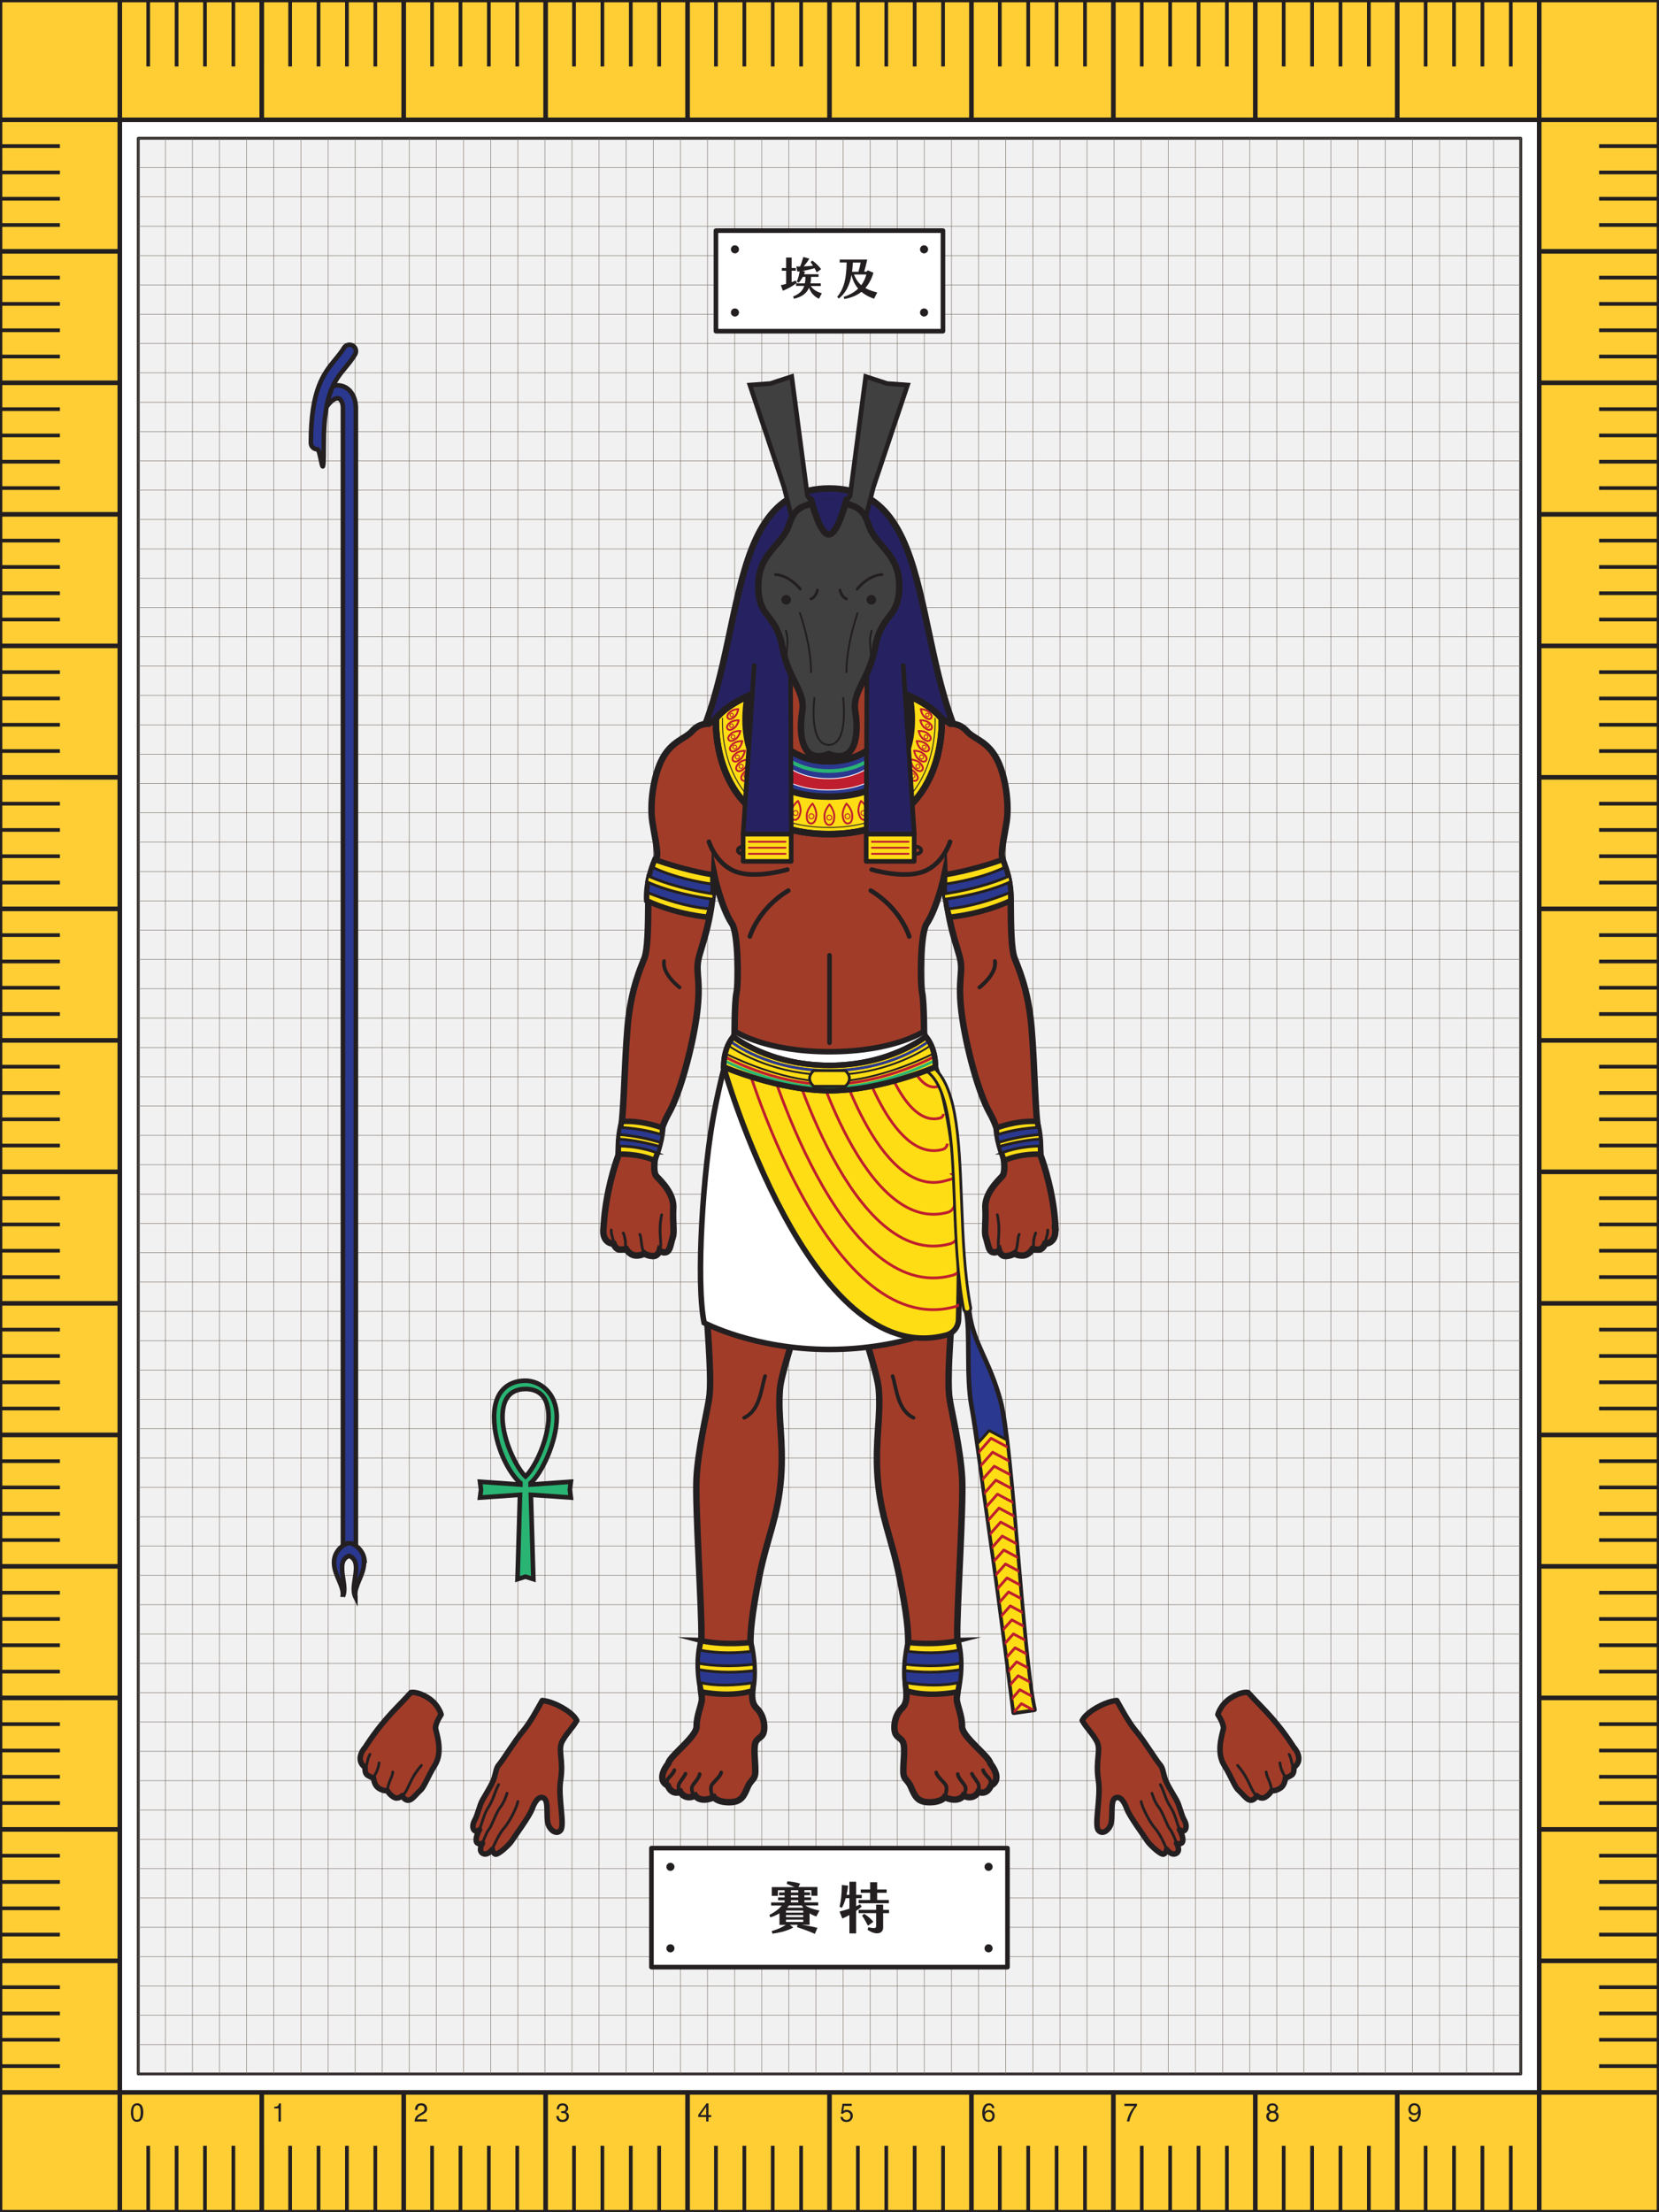<?xml version="1.0" encoding="UTF-8"?>
<svg xmlns="http://www.w3.org/2000/svg" version="1.1" xmlns:xlink="http://www.w3.org/1999/xlink" viewBox="0 0 1800 2400">
  <rect x="0" y="0" width="1800" height="2400" fill="#808080" stroke="none"/>
  <defs>
    <style>
      .cls-1 {
        fill: #29b473;
      }

      .cls-1, .cls-2, .cls-3, .cls-4, .cls-5, .cls-6, .cls-7, .cls-8, .cls-9, .cls-10, .cls-11, .cls-12, .cls-13, .cls-14, .cls-15, .cls-16, .cls-17, .cls-18, .cls-19, .cls-20, .cls-21, .cls-22, .cls-23, .cls-24, .cls-25, .cls-26, .cls-27, .cls-28, .cls-29, .cls-30, .cls-31, .cls-32, .cls-33, .cls-34, .cls-35, .cls-36, .cls-37 {
        stroke: #231f20;
      }

      .cls-1, .cls-2, .cls-3, .cls-5, .cls-9, .cls-12, .cls-13, .cls-15, .cls-16, .cls-17, .cls-38, .cls-19, .cls-39, .cls-21, .cls-23, .cls-25, .cls-27, .cls-40, .cls-41, .cls-30, .cls-42, .cls-32, .cls-34, .cls-36, .cls-37 {
        stroke-miterlimit: 10;
      }

      .cls-1, .cls-3, .cls-4, .cls-13, .cls-15, .cls-16, .cls-24, .cls-29, .cls-31, .cls-32, .cls-33, .cls-35 {
        stroke-width: 5px;
      }

      .cls-2, .cls-8, .cls-14, .cls-17, .cls-20, .cls-30, .cls-37 {
        stroke-width: 7px;
      }

      .cls-2, .cls-26, .cls-28, .cls-31 {
        fill: #a13c29;
      }

      .cls-43, .cls-4, .cls-6, .cls-7, .cls-8, .cls-10, .cls-11, .cls-14, .cls-44, .cls-18, .cls-20, .cls-45, .cls-22, .cls-24, .cls-26, .cls-28, .cls-46, .cls-29, .cls-31, .cls-33, .cls-35, .cls-47 {
        stroke-linejoin: round;
      }

      .cls-43, .cls-6, .cls-7, .cls-11, .cls-19, .cls-21, .cls-27, .cls-28, .cls-29, .cls-31, .cls-33, .cls-37 {
        stroke-linecap: round;
      }

      .cls-43, .cls-6, .cls-11, .cls-12, .cls-48, .cls-44, .cls-38, .cls-19, .cls-20, .cls-39, .cls-21, .cls-45, .cls-25, .cls-27, .cls-40, .cls-41, .cls-42, .cls-32, .cls-33, .cls-47 {
        fill: none;
      }

      .cls-43, .cls-44, .cls-38, .cls-45, .cls-47 {
        stroke: #be1e2d;
      }

      .cls-43, .cls-23, .cls-27, .cls-47 {
        stroke-width: 2px;
      }

      .cls-3, .cls-34, .cls-35 {
        fill: #fff;
      }

      .cls-4, .cls-5, .cls-9, .cls-10, .cls-14, .cls-18, .cls-23 {
        fill: #ffdd15;
      }

      .cls-5, .cls-10, .cls-12, .cls-26, .cls-34 {
        stroke-width: 6px;
      }

      .cls-6, .cls-39, .cls-25, .cls-28 {
        stroke-width: 4px;
      }

      .cls-7 {
        fill: #8a5d3b;
      }

      .cls-7, .cls-9, .cls-11, .cls-38, .cls-18, .cls-19, .cls-45, .cls-22, .cls-40, .cls-42, .cls-36 {
        stroke-width: 3px;
      }

      .cls-8, .cls-16, .cls-24, .cls-36 {
        fill: #2b388f;
      }

      .cls-13, .cls-17 {
        fill: #404041;
      }

      .cls-15 {
        fill: #ffce34;
      }

      .cls-49 {
        clip-path: url(#clippath-1);
      }

      .cls-50 {
        fill: #231f20;
      }

      .cls-39, .cls-40 {
        stroke: #29b473;
      }

      .cls-22 {
        fill: #f1f1f2;
      }

      .cls-46 {
        fill: #be1e2d;
        stroke: #fff;
      }

      .cls-29, .cls-30, .cls-37 {
        fill: #262261;
      }

      .cls-41 {
        stroke: #716558;
        stroke-width: .5px;
      }

      .cls-42 {
        stroke: #2b388f;
      }

      .cls-51 {
        clip-path: url(#clippath);
      }
    </style>
    <clipPath id="clippath">
      <path class="cls-48" d="M785.1,1157.5s93.8,331.1,241.9,290.8c7.5-2,12.8-8.8,13-16.6.8-38,7.3-180.8-25.1-274.2,0,0-103.9,27.2-229.7,0Z"/>
    </clipPath>
    <clipPath id="clippath-1">
      <path class="cls-48" d="M1099.9,1858.2l22.5-3.2c-10.5-47.1-20-209.6-29.9-292.8l-19.3-10.2-12.7,14.3c3.8,27,8.2,60.7,14.2,102.4,9.6,66.9,25.2,189.5,25.2,189.5Z"/>
    </clipPath>
  </defs>
  <!-- Generator: Adobe Illustrator 28.7.4, SVG Export Plug-In . SVG Version: 1.2.0 Build 166)  -->
  <g>
    <g id="Layer_1">
      <g>
        <rect class="cls-15" width="1800" height="2400"/>
        <g>
          <g>
            <line class="cls-32" x1="130" x2="130" y2="130"/>
            <line class="cls-32" x1="284" x2="284" y2="130"/>
            <line class="cls-32" x1="438" x2="438" y2="130"/>
            <line class="cls-32" x1="592" x2="592" y2="130"/>
            <line class="cls-32" x1="746" x2="746" y2="130"/>
            <line class="cls-32" x1="900" x2="900" y2="130"/>
            <line class="cls-32" x1="1054" x2="1054" y2="130"/>
            <line class="cls-32" x1="1208" x2="1208" y2="130"/>
            <line class="cls-32" x1="1362" x2="1362" y2="130"/>
            <line class="cls-32" x1="1516" x2="1516" y2="130"/>
            <line class="cls-32" x1="1670" x2="1670" y2="130"/>
          </g>
          <g>
            <line class="cls-25" x1="130" x2="130" y2="72.1"/>
            <line class="cls-25" x1="160.8" x2="160.8" y2="72.1"/>
            <line class="cls-25" x1="191.6" x2="191.6" y2="72.1"/>
            <line class="cls-25" x1="222.4" x2="222.4" y2="72.1"/>
            <line class="cls-25" x1="253.2" x2="253.2" y2="72.1"/>
            <line class="cls-25" x1="284" x2="284" y2="72.1"/>
            <line class="cls-25" x1="314.8" x2="314.8" y2="72.1"/>
            <line class="cls-25" x1="345.6" x2="345.6" y2="72.1"/>
            <line class="cls-25" x1="376.4" x2="376.4" y2="72.1"/>
            <line class="cls-25" x1="407.2" x2="407.2" y2="72.1"/>
            <line class="cls-25" x1="438" x2="438" y2="72.1"/>
            <line class="cls-25" x1="468.8" x2="468.8" y2="72.1"/>
            <line class="cls-25" x1="499.6" x2="499.6" y2="72.1"/>
            <line class="cls-25" x1="530.4" x2="530.4" y2="72.1"/>
            <line class="cls-25" x1="561.2" x2="561.2" y2="72.1"/>
            <line class="cls-25" x1="592" x2="592" y2="72.1"/>
            <line class="cls-25" x1="622.8" x2="622.8" y2="72.1"/>
            <line class="cls-25" x1="653.6" x2="653.6" y2="72.1"/>
            <line class="cls-25" x1="684.4" x2="684.4" y2="72.1"/>
            <line class="cls-25" x1="715.2" x2="715.2" y2="72.1"/>
            <line class="cls-25" x1="746" x2="746" y2="72.1"/>
            <line class="cls-25" x1="776.8" x2="776.8" y2="72.1"/>
            <line class="cls-25" x1="807.6" x2="807.6" y2="72.1"/>
            <line class="cls-25" x1="838.4" x2="838.4" y2="72.1"/>
            <line class="cls-25" x1="869.2" x2="869.2" y2="72.1"/>
            <line class="cls-25" x1="900" x2="900" y2="72.1"/>
            <line class="cls-25" x1="930.8" x2="930.8" y2="72.1"/>
            <line class="cls-25" x1="961.6" x2="961.6" y2="72.1"/>
            <line class="cls-25" x1="992.4" x2="992.4" y2="72.1"/>
            <line class="cls-25" x1="1023.2" x2="1023.2" y2="72.1"/>
            <line class="cls-25" x1="1054" x2="1054" y2="72.1"/>
            <line class="cls-25" x1="1084.8" x2="1084.8" y2="72.1"/>
            <line class="cls-25" x1="1115.6" x2="1115.6" y2="72.1"/>
            <line class="cls-25" x1="1146.4" x2="1146.4" y2="72.1"/>
            <line class="cls-25" x1="1177.2" x2="1177.2" y2="72.1"/>
            <line class="cls-25" x1="1208" x2="1208" y2="72.1"/>
            <line class="cls-25" x1="1238.8" x2="1238.8" y2="72.1"/>
            <line class="cls-25" x1="1269.6" x2="1269.6" y2="72.1"/>
            <line class="cls-25" x1="1300.4" x2="1300.4" y2="72.1"/>
            <line class="cls-25" x1="1331.2" x2="1331.2" y2="72.1"/>
            <line class="cls-25" x1="1362" x2="1362" y2="72.1"/>
            <line class="cls-25" x1="1392.8" x2="1392.8" y2="72.1"/>
            <line class="cls-25" x1="1423.6" x2="1423.6" y2="72.1"/>
            <line class="cls-25" x1="1454.4" x2="1454.4" y2="72.1"/>
            <line class="cls-25" x1="1485.2" x2="1485.2" y2="72.1"/>
            <line class="cls-25" x1="1516" x2="1516" y2="72.1"/>
            <line class="cls-25" x1="1546.8" x2="1546.8" y2="72.1"/>
            <line class="cls-25" x1="1577.6" x2="1577.6" y2="72.1"/>
            <line class="cls-25" x1="1608.4" x2="1608.4" y2="72.1"/>
            <line class="cls-25" x1="1639.2" x2="1639.2" y2="72.1"/>
            <line class="cls-25" x1="1670" x2="1670" y2="72.1"/>
          </g>
        </g>
        <g>
          <g>
            <line class="cls-25" x1="130" y1="2327.9" x2="130" y2="2400"/>
            <line class="cls-25" x1="160.8" y1="2327.9" x2="160.8" y2="2400"/>
            <line class="cls-25" x1="191.6" y1="2327.9" x2="191.6" y2="2400"/>
            <line class="cls-25" x1="222.4" y1="2327.9" x2="222.4" y2="2400"/>
            <line class="cls-25" x1="253.2" y1="2327.9" x2="253.2" y2="2400"/>
            <line class="cls-25" x1="284" y1="2327.9" x2="284" y2="2400"/>
            <line class="cls-25" x1="314.8" y1="2327.9" x2="314.8" y2="2400"/>
            <line class="cls-25" x1="345.6" y1="2327.9" x2="345.6" y2="2400"/>
            <line class="cls-25" x1="376.4" y1="2327.9" x2="376.4" y2="2400"/>
            <line class="cls-25" x1="407.2" y1="2327.9" x2="407.2" y2="2400"/>
            <line class="cls-25" x1="438" y1="2327.9" x2="438" y2="2400"/>
            <line class="cls-25" x1="468.8" y1="2327.9" x2="468.8" y2="2400"/>
            <line class="cls-25" x1="499.6" y1="2327.9" x2="499.6" y2="2400"/>
            <line class="cls-25" x1="530.4" y1="2327.9" x2="530.4" y2="2400"/>
            <line class="cls-25" x1="561.2" y1="2327.9" x2="561.2" y2="2400"/>
            <line class="cls-25" x1="592" y1="2327.9" x2="592" y2="2400"/>
            <line class="cls-25" x1="622.8" y1="2327.9" x2="622.8" y2="2400"/>
            <line class="cls-25" x1="653.6" y1="2327.9" x2="653.6" y2="2400"/>
            <line class="cls-25" x1="684.4" y1="2327.9" x2="684.4" y2="2400"/>
            <line class="cls-25" x1="715.2" y1="2327.9" x2="715.2" y2="2400"/>
            <line class="cls-25" x1="746" y1="2327.9" x2="746" y2="2400"/>
            <line class="cls-25" x1="776.8" y1="2327.9" x2="776.8" y2="2400"/>
            <line class="cls-25" x1="807.6" y1="2327.9" x2="807.6" y2="2400"/>
            <line class="cls-25" x1="838.4" y1="2327.9" x2="838.4" y2="2400"/>
            <line class="cls-25" x1="869.2" y1="2327.9" x2="869.2" y2="2400"/>
            <line class="cls-25" x1="900" y1="2327.9" x2="900" y2="2400"/>
            <line class="cls-25" x1="930.8" y1="2327.9" x2="930.8" y2="2400"/>
            <line class="cls-25" x1="961.6" y1="2327.9" x2="961.6" y2="2400"/>
            <line class="cls-25" x1="992.4" y1="2327.9" x2="992.4" y2="2400"/>
            <line class="cls-25" x1="1023.2" y1="2327.9" x2="1023.2" y2="2400"/>
            <line class="cls-25" x1="1054" y1="2327.9" x2="1054" y2="2400"/>
            <line class="cls-25" x1="1084.8" y1="2327.9" x2="1084.8" y2="2400"/>
            <line class="cls-25" x1="1115.6" y1="2327.9" x2="1115.6" y2="2400"/>
            <line class="cls-25" x1="1146.4" y1="2327.9" x2="1146.4" y2="2400"/>
            <line class="cls-25" x1="1177.2" y1="2327.9" x2="1177.2" y2="2400"/>
            <line class="cls-25" x1="1208" y1="2327.9" x2="1208" y2="2400"/>
            <line class="cls-25" x1="1238.8" y1="2327.9" x2="1238.8" y2="2400"/>
            <line class="cls-25" x1="1269.6" y1="2327.9" x2="1269.6" y2="2400"/>
            <line class="cls-25" x1="1300.4" y1="2327.9" x2="1300.4" y2="2400"/>
            <line class="cls-25" x1="1331.2" y1="2327.9" x2="1331.2" y2="2400"/>
            <line class="cls-25" x1="1362" y1="2327.9" x2="1362" y2="2400"/>
            <line class="cls-25" x1="1392.8" y1="2327.9" x2="1392.8" y2="2400"/>
            <line class="cls-25" x1="1423.6" y1="2327.9" x2="1423.6" y2="2400"/>
            <line class="cls-25" x1="1454.4" y1="2327.9" x2="1454.4" y2="2400"/>
            <line class="cls-25" x1="1485.2" y1="2327.9" x2="1485.2" y2="2400"/>
            <line class="cls-25" x1="1516" y1="2327.9" x2="1516" y2="2400"/>
            <line class="cls-25" x1="1546.8" y1="2327.9" x2="1546.8" y2="2400"/>
            <line class="cls-25" x1="1577.6" y1="2327.9" x2="1577.6" y2="2400"/>
            <line class="cls-25" x1="1608.4" y1="2327.9" x2="1608.4" y2="2400"/>
            <line class="cls-25" x1="1639.2" y1="2327.9" x2="1639.2" y2="2400"/>
            <line class="cls-25" x1="1670" y1="2327.9" x2="1670" y2="2400"/>
          </g>
          <g>
            <line class="cls-32" x1="130" y1="2270" x2="130" y2="2400"/>
            <line class="cls-32" x1="284" y1="2270" x2="284" y2="2400"/>
            <line class="cls-32" x1="438" y1="2270" x2="438" y2="2400"/>
            <line class="cls-32" x1="592" y1="2270" x2="592" y2="2400"/>
            <line class="cls-32" x1="746" y1="2270" x2="746" y2="2400"/>
            <line class="cls-32" x1="900" y1="2270" x2="900" y2="2400"/>
            <line class="cls-32" x1="1054" y1="2270" x2="1054" y2="2400"/>
            <line class="cls-32" x1="1208" y1="2270" x2="1208" y2="2400"/>
            <line class="cls-32" x1="1362" y1="2270" x2="1362" y2="2400"/>
            <line class="cls-32" x1="1516" y1="2270" x2="1516" y2="2400"/>
            <line class="cls-32" x1="1670" y1="2270" x2="1670" y2="2400"/>
          </g>
        </g>
        <g>
          <g>
            <line class="cls-32" x1="1670" y1="130" x2="1800" y2="130"/>
            <line class="cls-32" x1="1670" y1="272.7" x2="1800" y2="272.7"/>
            <line class="cls-32" x1="1670" y1="415.3" x2="1800" y2="415.3"/>
            <line class="cls-32" x1="1670" y1="558" x2="1800" y2="558"/>
            <line class="cls-32" x1="1670" y1="700.7" x2="1800" y2="700.7"/>
            <line class="cls-32" x1="1670" y1="843.3" x2="1800" y2="843.3"/>
            <line class="cls-32" x1="1670" y1="986" x2="1800" y2="986"/>
            <line class="cls-32" x1="1670" y1="1128.7" x2="1800" y2="1128.7"/>
            <line class="cls-32" x1="1670" y1="1271.3" x2="1800" y2="1271.3"/>
            <line class="cls-32" x1="1670" y1="1414" x2="1800" y2="1414"/>
            <line class="cls-32" x1="1670" y1="1556.7" x2="1800" y2="1556.7"/>
            <line class="cls-32" x1="1670" y1="1699.3" x2="1800" y2="1699.3"/>
            <line class="cls-32" x1="1670" y1="1842" x2="1800" y2="1842"/>
            <line class="cls-32" x1="1670" y1="1984.7" x2="1800" y2="1984.7"/>
            <line class="cls-32" x1="1670" y1="2127.3" x2="1800" y2="2127.3"/>
            <line class="cls-32" x1="1670" y1="2270" x2="1800" y2="2270"/>
          </g>
          <g>
            <line class="cls-25" x1="1735" y1="130" x2="1800" y2="130"/>
            <line class="cls-25" x1="1735" y1="158.5" x2="1800" y2="158.5"/>
            <line class="cls-25" x1="1735" y1="187.1" x2="1800" y2="187.1"/>
            <line class="cls-25" x1="1735" y1="215.6" x2="1800" y2="215.6"/>
            <line class="cls-25" x1="1735" y1="244.1" x2="1800" y2="244.1"/>
            <line class="cls-25" x1="1735" y1="272.7" x2="1800" y2="272.7"/>
            <line class="cls-25" x1="1735" y1="301.2" x2="1800" y2="301.2"/>
            <line class="cls-25" x1="1735" y1="329.7" x2="1800" y2="329.7"/>
            <line class="cls-25" x1="1735" y1="358.3" x2="1800" y2="358.3"/>
            <line class="cls-25" x1="1735" y1="386.8" x2="1800" y2="386.8"/>
            <line class="cls-25" x1="1735" y1="415.3" x2="1800" y2="415.3"/>
            <line class="cls-25" x1="1735" y1="443.9" x2="1800" y2="443.9"/>
            <line class="cls-25" x1="1735" y1="472.4" x2="1800" y2="472.4"/>
            <line class="cls-25" x1="1735" y1="500.9" x2="1800" y2="500.9"/>
            <line class="cls-25" x1="1735" y1="529.5" x2="1800" y2="529.5"/>
            <line class="cls-25" x1="1735" y1="558" x2="1800" y2="558"/>
            <line class="cls-25" x1="1735" y1="586.5" x2="1800" y2="586.5"/>
            <line class="cls-25" x1="1735" y1="615.1" x2="1800" y2="615.1"/>
            <line class="cls-25" x1="1735" y1="643.6" x2="1800" y2="643.6"/>
            <line class="cls-25" x1="1735" y1="672.1" x2="1800" y2="672.1"/>
            <line class="cls-25" x1="1735" y1="700.7" x2="1800" y2="700.7"/>
            <line class="cls-25" x1="1735" y1="729.2" x2="1800" y2="729.2"/>
            <line class="cls-25" x1="1735" y1="757.7" x2="1800" y2="757.7"/>
            <line class="cls-25" x1="1735" y1="786.3" x2="1800" y2="786.3"/>
            <line class="cls-25" x1="1735" y1="814.8" x2="1800" y2="814.8"/>
            <line class="cls-25" x1="1735" y1="843.3" x2="1800" y2="843.3"/>
            <line class="cls-25" x1="1735" y1="871.9" x2="1800" y2="871.9"/>
            <line class="cls-25" x1="1735" y1="900.4" x2="1800" y2="900.4"/>
            <line class="cls-25" x1="1735" y1="928.9" x2="1800" y2="928.9"/>
            <line class="cls-25" x1="1735" y1="957.5" x2="1800" y2="957.5"/>
            <line class="cls-25" x1="1735" y1="986" x2="1800" y2="986"/>
            <line class="cls-25" x1="1735" y1="1014.5" x2="1800" y2="1014.5"/>
            <line class="cls-25" x1="1735" y1="1043.1" x2="1800" y2="1043.1"/>
            <line class="cls-25" x1="1735" y1="1071.6" x2="1800" y2="1071.6"/>
            <line class="cls-25" x1="1735" y1="1100.1" x2="1800" y2="1100.1"/>
            <line class="cls-25" x1="1735" y1="1128.7" x2="1800" y2="1128.7"/>
            <line class="cls-25" x1="1735" y1="1157.2" x2="1800" y2="1157.2"/>
            <line class="cls-25" x1="1735" y1="1185.7" x2="1800" y2="1185.7"/>
            <line class="cls-25" x1="1735" y1="1214.3" x2="1800" y2="1214.3"/>
            <line class="cls-25" x1="1735" y1="1242.8" x2="1800" y2="1242.8"/>
            <line class="cls-25" x1="1735" y1="1271.3" x2="1800" y2="1271.3"/>
            <line class="cls-25" x1="1735" y1="1299.9" x2="1800" y2="1299.9"/>
            <line class="cls-25" x1="1735" y1="1328.4" x2="1800" y2="1328.4"/>
            <line class="cls-25" x1="1735" y1="1356.9" x2="1800" y2="1356.9"/>
            <line class="cls-25" x1="1735" y1="1385.5" x2="1800" y2="1385.5"/>
            <line class="cls-25" x1="1735" y1="1414" x2="1800" y2="1414"/>
            <line class="cls-25" x1="1735" y1="1442.5" x2="1800" y2="1442.5"/>
            <line class="cls-25" x1="1735" y1="1471.1" x2="1800" y2="1471.1"/>
            <line class="cls-25" x1="1735" y1="1499.6" x2="1800" y2="1499.6"/>
            <line class="cls-25" x1="1735" y1="1528.1" x2="1800" y2="1528.1"/>
            <line class="cls-25" x1="1735" y1="1556.7" x2="1800" y2="1556.7"/>
            <line class="cls-25" x1="1735" y1="1585.2" x2="1800" y2="1585.2"/>
            <line class="cls-25" x1="1735" y1="1613.7" x2="1800" y2="1613.7"/>
            <line class="cls-25" x1="1735" y1="1642.3" x2="1800" y2="1642.3"/>
            <line class="cls-25" x1="1735" y1="1670.8" x2="1800" y2="1670.8"/>
            <line class="cls-25" x1="1735" y1="1699.3" x2="1800" y2="1699.3"/>
            <line class="cls-25" x1="1735" y1="1727.9" x2="1800" y2="1727.9"/>
            <line class="cls-25" x1="1735" y1="1756.4" x2="1800" y2="1756.4"/>
            <line class="cls-25" x1="1735" y1="1784.9" x2="1800" y2="1784.9"/>
            <line class="cls-25" x1="1735" y1="1813.5" x2="1800" y2="1813.5"/>
            <line class="cls-25" x1="1735" y1="1842" x2="1800" y2="1842"/>
            <line class="cls-25" x1="1735" y1="1870.5" x2="1800" y2="1870.5"/>
            <line class="cls-25" x1="1735" y1="1899.1" x2="1800" y2="1899.1"/>
            <line class="cls-25" x1="1735" y1="1927.6" x2="1800" y2="1927.6"/>
            <line class="cls-25" x1="1735" y1="1956.1" x2="1800" y2="1956.1"/>
            <line class="cls-25" x1="1735" y1="1984.7" x2="1800" y2="1984.7"/>
            <line class="cls-25" x1="1735" y1="2013.2" x2="1800" y2="2013.2"/>
            <line class="cls-25" x1="1735" y1="2041.7" x2="1800" y2="2041.7"/>
            <line class="cls-25" x1="1735" y1="2070.3" x2="1800" y2="2070.3"/>
            <line class="cls-25" x1="1735" y1="2098.8" x2="1800" y2="2098.8"/>
            <line class="cls-25" x1="1735" y1="2127.3" x2="1800" y2="2127.3"/>
            <line class="cls-25" x1="1735" y1="2155.9" x2="1800" y2="2155.9"/>
            <line class="cls-25" x1="1735" y1="2184.4" x2="1800" y2="2184.4"/>
            <line class="cls-25" x1="1735" y1="2212.9" x2="1800" y2="2212.9"/>
            <line class="cls-25" x1="1735" y1="2241.5" x2="1800" y2="2241.5"/>
            <line class="cls-25" x1="1735" y1="2270" x2="1800" y2="2270"/>
          </g>
        </g>
        <g>
          <g>
            <line class="cls-25" y1="130" x2="65" y2="130"/>
            <line class="cls-25" y1="158.5" x2="65" y2="158.5"/>
            <line class="cls-25" y1="187.1" x2="65" y2="187.1"/>
            <line class="cls-25" y1="215.6" x2="65" y2="215.6"/>
            <line class="cls-25" y1="244.1" x2="65" y2="244.1"/>
            <line class="cls-25" y1="272.7" x2="65" y2="272.7"/>
            <line class="cls-25" y1="301.2" x2="65" y2="301.2"/>
            <line class="cls-25" y1="329.7" x2="65" y2="329.7"/>
            <line class="cls-25" y1="358.3" x2="65" y2="358.3"/>
            <line class="cls-25" y1="386.8" x2="65" y2="386.8"/>
            <line class="cls-25" y1="415.3" x2="65" y2="415.3"/>
            <line class="cls-25" y1="443.9" x2="65" y2="443.9"/>
            <line class="cls-25" y1="472.4" x2="65" y2="472.4"/>
            <line class="cls-25" y1="500.9" x2="65" y2="500.9"/>
            <line class="cls-25" y1="529.5" x2="65" y2="529.5"/>
            <line class="cls-25" y1="558" x2="65" y2="558"/>
            <line class="cls-25" y1="586.5" x2="65" y2="586.5"/>
            <line class="cls-25" y1="615.1" x2="65" y2="615.1"/>
            <line class="cls-25" y1="643.6" x2="65" y2="643.6"/>
            <line class="cls-25" y1="672.1" x2="65" y2="672.1"/>
            <line class="cls-25" y1="700.7" x2="65" y2="700.7"/>
            <line class="cls-25" y1="729.2" x2="65" y2="729.2"/>
            <line class="cls-25" y1="757.7" x2="65" y2="757.7"/>
            <line class="cls-25" y1="786.3" x2="65" y2="786.3"/>
            <line class="cls-25" y1="814.8" x2="65" y2="814.8"/>
            <line class="cls-25" y1="843.3" x2="65" y2="843.3"/>
            <line class="cls-25" y1="871.9" x2="65" y2="871.9"/>
            <line class="cls-25" y1="900.4" x2="65" y2="900.4"/>
            <line class="cls-25" y1="928.9" x2="65" y2="928.9"/>
            <line class="cls-25" y1="957.5" x2="65" y2="957.5"/>
            <line class="cls-25" y1="986" x2="65" y2="986"/>
            <line class="cls-25" y1="1014.5" x2="65" y2="1014.5"/>
            <line class="cls-25" y1="1043.1" x2="65" y2="1043.1"/>
            <line class="cls-25" y1="1071.6" x2="65" y2="1071.6"/>
            <line class="cls-25" y1="1100.1" x2="65" y2="1100.1"/>
            <line class="cls-25" y1="1128.7" x2="65" y2="1128.7"/>
            <line class="cls-25" y1="1157.2" x2="65" y2="1157.2"/>
            <line class="cls-25" y1="1185.7" x2="65" y2="1185.7"/>
            <line class="cls-25" y1="1214.3" x2="65" y2="1214.3"/>
            <line class="cls-25" y1="1242.8" x2="65" y2="1242.8"/>
            <line class="cls-25" y1="1271.3" x2="65" y2="1271.3"/>
            <line class="cls-25" y1="1299.9" x2="65" y2="1299.9"/>
            <line class="cls-25" y1="1328.4" x2="65" y2="1328.4"/>
            <line class="cls-25" y1="1356.9" x2="65" y2="1356.9"/>
            <line class="cls-25" y1="1385.5" x2="65" y2="1385.5"/>
            <line class="cls-25" y1="1414" x2="65" y2="1414"/>
            <line class="cls-25" y1="1442.5" x2="65" y2="1442.5"/>
            <line class="cls-25" y1="1471.1" x2="65" y2="1471.1"/>
            <line class="cls-25" y1="1499.6" x2="65" y2="1499.6"/>
            <line class="cls-25" y1="1528.1" x2="65" y2="1528.1"/>
            <line class="cls-25" y1="1556.7" x2="65" y2="1556.7"/>
            <line class="cls-25" y1="1585.2" x2="65" y2="1585.2"/>
            <line class="cls-25" y1="1613.7" x2="65" y2="1613.7"/>
            <line class="cls-25" y1="1642.3" x2="65" y2="1642.3"/>
            <line class="cls-25" y1="1670.8" x2="65" y2="1670.8"/>
            <line class="cls-25" y1="1699.3" x2="65" y2="1699.3"/>
            <line class="cls-25" y1="1727.9" x2="65" y2="1727.9"/>
            <line class="cls-25" y1="1756.4" x2="65" y2="1756.4"/>
            <line class="cls-25" y1="1784.9" x2="65" y2="1784.9"/>
            <line class="cls-25" y1="1813.5" x2="65" y2="1813.5"/>
            <line class="cls-25" y1="1842" x2="65" y2="1842"/>
            <line class="cls-25" y1="1870.5" x2="65" y2="1870.5"/>
            <line class="cls-25" y1="1899.1" x2="65" y2="1899.1"/>
            <line class="cls-25" y1="1927.6" x2="65" y2="1927.6"/>
            <line class="cls-25" y1="1956.1" x2="65" y2="1956.1"/>
            <line class="cls-25" y1="1984.7" x2="65" y2="1984.7"/>
            <line class="cls-25" y1="2013.2" x2="65" y2="2013.2"/>
            <line class="cls-25" y1="2041.7" x2="65" y2="2041.7"/>
            <line class="cls-25" y1="2070.3" x2="65" y2="2070.3"/>
            <line class="cls-25" y1="2098.8" x2="65" y2="2098.8"/>
            <line class="cls-25" y1="2127.3" x2="65" y2="2127.3"/>
            <line class="cls-25" y1="2155.9" x2="65" y2="2155.9"/>
            <line class="cls-25" y1="2184.4" x2="65" y2="2184.4"/>
            <line class="cls-25" y1="2212.9" x2="65" y2="2212.9"/>
            <line class="cls-25" y1="2241.5" x2="65" y2="2241.5"/>
            <line class="cls-25" y1="2270" x2="65" y2="2270"/>
          </g>
          <g>
            <line class="cls-32" y1="130" x2="130" y2="130"/>
            <line class="cls-32" y1="272.7" x2="130" y2="272.7"/>
            <line class="cls-32" y1="415.3" x2="130" y2="415.3"/>
            <line class="cls-32" y1="558" x2="130" y2="558"/>
            <line class="cls-32" y1="700.7" x2="130" y2="700.7"/>
            <line class="cls-32" y1="843.3" x2="130" y2="843.3"/>
            <line class="cls-32" y1="986" x2="130" y2="986"/>
            <line class="cls-32" y1="1128.7" x2="130" y2="1128.7"/>
            <line class="cls-32" y1="1271.3" x2="130" y2="1271.3"/>
            <line class="cls-32" y1="1414" x2="130" y2="1414"/>
            <line class="cls-32" y1="1556.7" x2="130" y2="1556.7"/>
            <line class="cls-32" y1="1699.3" x2="130" y2="1699.3"/>
            <line class="cls-32" y1="1842" x2="130" y2="1842"/>
            <line class="cls-32" y1="1984.7" x2="130" y2="1984.7"/>
            <line class="cls-32" y1="2127.3" x2="130" y2="2127.3"/>
            <line class="cls-32" y1="2270" x2="130" y2="2270"/>
          </g>
        </g>
        <rect class="cls-3" x="130" y="130" width="1540" height="2140"/>
        <rect class="cls-22" x="150" y="150" width="1500" height="2100"/>
        <g>
          <line class="cls-41" x1="150" y1="150" x2="1650" y2="150"/>
          <line class="cls-41" x1="150" y1="181.8" x2="1650" y2="181.8"/>
          <line class="cls-41" x1="150" y1="213.6" x2="1650" y2="213.6"/>
          <line class="cls-41" x1="150" y1="245.5" x2="1650" y2="245.5"/>
          <line class="cls-41" x1="150" y1="277.3" x2="1650" y2="277.3"/>
          <line class="cls-41" x1="150" y1="309.1" x2="1650" y2="309.1"/>
          <line class="cls-41" x1="150" y1="340.9" x2="1650" y2="340.9"/>
          <line class="cls-41" x1="150" y1="372.7" x2="1650" y2="372.7"/>
          <line class="cls-41" x1="150" y1="404.5" x2="1650" y2="404.5"/>
          <line class="cls-41" x1="150" y1="436.4" x2="1650" y2="436.4"/>
          <line class="cls-41" x1="150" y1="468.2" x2="1650" y2="468.2"/>
          <line class="cls-41" x1="150" y1="500" x2="1650" y2="500"/>
          <line class="cls-41" x1="150" y1="531.8" x2="1650" y2="531.8"/>
          <line class="cls-41" x1="150" y1="563.6" x2="1650" y2="563.6"/>
          <line class="cls-41" x1="150" y1="595.5" x2="1650" y2="595.5"/>
          <line class="cls-41" x1="150" y1="627.3" x2="1650" y2="627.3"/>
          <line class="cls-41" x1="150" y1="659.1" x2="1650" y2="659.1"/>
          <line class="cls-41" x1="150" y1="690.9" x2="1650" y2="690.9"/>
          <line class="cls-41" x1="150" y1="722.7" x2="1650" y2="722.7"/>
          <line class="cls-41" x1="150" y1="754.5" x2="1650" y2="754.5"/>
          <line class="cls-41" x1="150" y1="786.4" x2="1650" y2="786.4"/>
          <line class="cls-41" x1="150" y1="818.2" x2="1650" y2="818.2"/>
          <line class="cls-41" x1="150" y1="850" x2="1650" y2="850"/>
          <line class="cls-41" x1="150" y1="881.8" x2="1650" y2="881.8"/>
          <line class="cls-41" x1="150" y1="913.6" x2="1650" y2="913.6"/>
          <line class="cls-41" x1="150" y1="945.5" x2="1650" y2="945.5"/>
          <line class="cls-41" x1="150" y1="977.3" x2="1650" y2="977.3"/>
          <line class="cls-41" x1="150" y1="1009.1" x2="1650" y2="1009.1"/>
          <line class="cls-41" x1="150" y1="1040.9" x2="1650" y2="1040.9"/>
          <line class="cls-41" x1="150" y1="1072.7" x2="1650" y2="1072.7"/>
          <line class="cls-41" x1="150" y1="1104.5" x2="1650" y2="1104.5"/>
          <line class="cls-41" x1="150" y1="1136.4" x2="1650" y2="1136.4"/>
          <line class="cls-41" x1="150" y1="1168.2" x2="1650" y2="1168.2"/>
          <line class="cls-41" x1="150" y1="1200" x2="1650" y2="1200"/>
          <line class="cls-41" x1="150" y1="1231.8" x2="1650" y2="1231.8"/>
          <line class="cls-41" x1="150" y1="1263.6" x2="1650" y2="1263.6"/>
          <line class="cls-41" x1="150" y1="1295.5" x2="1650" y2="1295.5"/>
          <line class="cls-41" x1="150" y1="1327.3" x2="1650" y2="1327.3"/>
          <line class="cls-41" x1="150" y1="1359.1" x2="1650" y2="1359.1"/>
          <line class="cls-41" x1="150" y1="1390.9" x2="1650" y2="1390.9"/>
          <line class="cls-41" x1="150" y1="1422.7" x2="1650" y2="1422.7"/>
          <line class="cls-41" x1="150" y1="1454.5" x2="1650" y2="1454.5"/>
          <line class="cls-41" x1="150" y1="1486.4" x2="1650" y2="1486.4"/>
          <line class="cls-41" x1="150" y1="1518.2" x2="1650" y2="1518.2"/>
          <line class="cls-41" x1="150" y1="1550" x2="1650" y2="1550"/>
          <line class="cls-41" x1="150" y1="1581.8" x2="1650" y2="1581.8"/>
          <line class="cls-41" x1="150" y1="1613.6" x2="1650" y2="1613.6"/>
          <line class="cls-41" x1="150" y1="1645.5" x2="1650" y2="1645.5"/>
          <line class="cls-41" x1="150" y1="1677.3" x2="1650" y2="1677.3"/>
          <line class="cls-41" x1="150" y1="1709.1" x2="1650" y2="1709.1"/>
          <line class="cls-41" x1="150" y1="1740.9" x2="1650" y2="1740.9"/>
          <line class="cls-41" x1="150" y1="1772.7" x2="1650" y2="1772.7"/>
          <line class="cls-41" x1="150" y1="1804.5" x2="1650" y2="1804.5"/>
          <line class="cls-41" x1="150" y1="1836.4" x2="1650" y2="1836.4"/>
          <line class="cls-41" x1="150" y1="1868.2" x2="1650" y2="1868.2"/>
          <line class="cls-41" x1="150" y1="1900" x2="1650" y2="1900"/>
          <line class="cls-41" x1="150" y1="1931.8" x2="1650" y2="1931.8"/>
          <line class="cls-41" x1="150" y1="1963.6" x2="1650" y2="1963.6"/>
          <line class="cls-41" x1="150" y1="1995.5" x2="1650" y2="1995.5"/>
          <line class="cls-41" x1="150" y1="2027.3" x2="1650" y2="2027.3"/>
          <line class="cls-41" x1="150" y1="2059.1" x2="1650" y2="2059.1"/>
          <line class="cls-41" x1="150" y1="2090.9" x2="1650" y2="2090.9"/>
          <line class="cls-41" x1="150" y1="2122.7" x2="1650" y2="2122.7"/>
          <line class="cls-41" x1="150" y1="2154.5" x2="1650" y2="2154.5"/>
          <line class="cls-41" x1="150" y1="2186.4" x2="1650" y2="2186.4"/>
          <line class="cls-41" x1="150" y1="2218.2" x2="1650" y2="2218.2"/>
          <line class="cls-41" x1="150" y1="2250" x2="1650" y2="2250"/>
        </g>
        <g>
          <line class="cls-41" x1="150" y1="150" x2="150" y2="2250"/>
          <line class="cls-41" x1="179.4" y1="150" x2="179.4" y2="2250"/>
          <line class="cls-41" x1="208.8" y1="150" x2="208.8" y2="2250"/>
          <line class="cls-41" x1="238.2" y1="150" x2="238.2" y2="2250"/>
          <line class="cls-41" x1="267.6" y1="150" x2="267.6" y2="2250"/>
          <line class="cls-41" x1="297.1" y1="150" x2="297.1" y2="2250"/>
          <line class="cls-41" x1="326.5" y1="150" x2="326.5" y2="2250"/>
          <line class="cls-41" x1="355.9" y1="150" x2="355.9" y2="2250"/>
          <line class="cls-41" x1="385.3" y1="150" x2="385.3" y2="2250"/>
          <line class="cls-41" x1="414.7" y1="150" x2="414.7" y2="2250"/>
          <line class="cls-41" x1="444.1" y1="150" x2="444.1" y2="2250"/>
          <line class="cls-41" x1="473.5" y1="150" x2="473.5" y2="2250"/>
          <line class="cls-41" x1="502.9" y1="150" x2="502.9" y2="2250"/>
          <line class="cls-41" x1="532.4" y1="150" x2="532.4" y2="2250"/>
          <line class="cls-41" x1="561.8" y1="150" x2="561.8" y2="2250"/>
          <line class="cls-41" x1="591.2" y1="150" x2="591.2" y2="2250"/>
          <line class="cls-41" x1="620.6" y1="150" x2="620.6" y2="2250"/>
          <line class="cls-41" x1="650" y1="150" x2="650" y2="2250"/>
          <line class="cls-41" x1="679.4" y1="150" x2="679.4" y2="2250"/>
          <line class="cls-41" x1="708.8" y1="150" x2="708.8" y2="2250"/>
          <line class="cls-41" x1="738.2" y1="150" x2="738.2" y2="2250"/>
          <line class="cls-41" x1="767.6" y1="150" x2="767.6" y2="2250"/>
          <line class="cls-41" x1="797.1" y1="150" x2="797.1" y2="2250"/>
          <line class="cls-41" x1="826.5" y1="150" x2="826.5" y2="2250"/>
          <line class="cls-41" x1="855.9" y1="150" x2="855.9" y2="2250"/>
          <line class="cls-41" x1="885.3" y1="150" x2="885.3" y2="2250"/>
          <line class="cls-41" x1="914.7" y1="150" x2="914.7" y2="2250"/>
          <line class="cls-41" x1="944.1" y1="150" x2="944.1" y2="2250"/>
          <line class="cls-41" x1="973.5" y1="150" x2="973.5" y2="2250"/>
          <line class="cls-41" x1="1002.9" y1="150" x2="1002.9" y2="2250"/>
          <line class="cls-41" x1="1032.4" y1="150" x2="1032.4" y2="2250"/>
          <line class="cls-41" x1="1061.8" y1="150" x2="1061.8" y2="2250"/>
          <line class="cls-41" x1="1091.2" y1="150" x2="1091.2" y2="2250"/>
          <line class="cls-41" x1="1120.6" y1="150" x2="1120.6" y2="2250"/>
          <line class="cls-41" x1="1150" y1="150" x2="1150" y2="2250"/>
          <line class="cls-41" x1="1179.4" y1="150" x2="1179.4" y2="2250"/>
          <line class="cls-41" x1="1208.8" y1="150" x2="1208.8" y2="2250"/>
          <line class="cls-41" x1="1238.2" y1="150" x2="1238.2" y2="2250"/>
          <line class="cls-41" x1="1267.6" y1="150" x2="1267.6" y2="2250"/>
          <line class="cls-41" x1="1297.1" y1="150" x2="1297.1" y2="2250"/>
          <line class="cls-41" x1="1326.5" y1="150" x2="1326.5" y2="2250"/>
          <line class="cls-41" x1="1355.9" y1="150" x2="1355.9" y2="2250"/>
          <line class="cls-41" x1="1385.3" y1="150" x2="1385.3" y2="2250"/>
          <line class="cls-41" x1="1414.7" y1="150" x2="1414.7" y2="2250"/>
          <line class="cls-41" x1="1444.1" y1="150" x2="1444.1" y2="2250"/>
          <line class="cls-41" x1="1473.5" y1="150" x2="1473.5" y2="2250"/>
          <line class="cls-41" x1="1502.9" y1="150" x2="1502.9" y2="2250"/>
          <line class="cls-41" x1="1532.4" y1="150" x2="1532.4" y2="2250"/>
          <line class="cls-41" x1="1561.8" y1="150" x2="1561.8" y2="2250"/>
          <line class="cls-41" x1="1591.2" y1="150" x2="1591.2" y2="2250"/>
          <line class="cls-41" x1="1620.6" y1="150" x2="1620.6" y2="2250"/>
          <line class="cls-41" x1="1650" y1="150" x2="1650" y2="2250"/>
        </g>
        <g>
          <path class="cls-50" d="M142,2292c0-3.6.7-6.3,2.2-8.1,1.1-1.4,2.7-2.1,4.7-2.1s1.8.2,2.5.5c.7.3,1.4.8,1.9,1.3.4.4.8,1,1.1,1.8.3.7.6,1.7.8,2.7.2,1.1.3,2.3.3,3.6,0,3.6-.7,6.3-2.1,8.1-1.1,1.4-2.7,2.1-4.7,2.1s-2.6-.4-3.6-1.1c-1-.8-1.8-1.9-2.3-3.5-.5-1.6-.8-3.3-.8-5.3ZM144.6,2292c0,3.1.4,5.2,1.2,6.4.6.9,1.6,1.3,2.8,1.3s2.1-.5,2.7-1.4c.9-1.3,1.3-3.5,1.3-6.6s-.4-5.3-1.2-6.4c-.6-.9-1.6-1.3-2.8-1.3s-2.4.7-3.1,2c-.7,1.3-1,3.3-1,6.1Z"/>
          <path class="cls-50" d="M302.2,2301.5v-14.1h-4.6v-1.8c1.4,0,2.3-.2,2.9-.4.6-.2,1.1-.6,1.4-1.1.4-.5.7-1.3.9-2.2h2v19.7h-2.7Z"/>
          <path class="cls-50" d="M450.3,2288.8c0-1,0-1.9.3-2.6.3-.9.7-1.7,1.3-2.4.6-.7,1.3-1.2,2.2-1.5.9-.3,1.8-.5,2.9-.5,2,0,3.5.5,4.7,1.6,1.1,1.1,1.7,2.5,1.7,4.3s-.1,1.5-.3,2.1c-.2.6-.6,1.2-1.1,1.7-.5.5-1.1,1.1-1.9,1.6-.3.2-1.4.8-3.2,1.8-.7.4-1.4.8-1.9,1.2-.6.4-1,.7-1.3,1.1-.3.3-.5.6-.7.9s-.3.6-.4,1.1h10.7v2.4h-13.5c.1-1.4.3-2.5.6-3.3s.6-1.4,1-2c.4-.6,1.1-1.2,1.9-1.8.4-.3,1.2-.8,2.6-1.6,1.4-.8,2.2-1.3,2.4-1.4.6-.4,1.1-.8,1.4-1.1.3-.3.5-.7.7-1.1.2-.4.2-.9.2-1.5,0-1.1-.3-2-1-2.7s-1.6-1-2.8-1-2.3.4-2.9,1.3c-.6.9-.9,2-1,3.6h-2.5Z"/>
          <path class="cls-50" d="M606.2,2295.5c0,1.4.4,2.5,1.1,3.2.7.7,1.7,1.1,3,1.1s2.4-.4,3.2-1.1c.8-.7,1.1-1.6,1.1-2.7s-.1-1.2-.3-1.7c-.2-.5-.6-.9-1-1.2-.5-.3-1.1-.5-1.9-.6-.5,0-1.3-.1-2.5-.1v-2c1.4,0,2.4,0,3-.2.6-.2,1.1-.5,1.5-1,.4-.5.5-1.1.5-1.9s-.3-1.7-.9-2.3c-.6-.6-1.5-.9-2.6-.9s-1.5.2-2.1.5c-.6.3-1,.8-1.3,1.4-.3.6-.5,1.4-.5,2.4h-2.4c0-1,.1-1.8.3-2.4.3-.9.7-1.7,1.3-2.3s1.3-1.1,2.1-1.4c.8-.3,1.7-.4,2.6-.4,1.9,0,3.4.5,4.5,1.5s1.6,2.3,1.6,3.8-.2,1.8-.7,2.5c-.4.7-1.1,1.2-1.9,1.5.7.2,1.2.5,1.6.8.6.4,1,.9,1.3,1.6.3.6.5,1.4.5,2.3s-.3,2.3-.9,3.3c-.6,1-1.4,1.7-2.5,2.2-1.1.5-2.3.7-3.6.7s-2.1-.2-3-.5c-.8-.3-1.5-.8-2-1.3-.5-.6-.9-1.2-1.2-2-.3-.7-.4-1.7-.5-2.7h2.5Z"/>
          <path class="cls-50" d="M766.2,2301.5v-4.8h-8.6v-2.4l9-12.4h2.1v12.7h2.9v2.2h-2.9v4.8h-2.5ZM766.2,2294.5v-8.8l-6.3,8.8h6.3Z"/>
          <path class="cls-50" d="M912.5,2292.8l1.6-10.5h10v2.4h-8.3l-.8,5.4c.6-.4,1.1-.7,1.7-.9.6-.2,1.3-.3,2-.3,1.6,0,3,.5,4.2,1.4,1.6,1.2,2.4,2.8,2.4,5s-.3,2.4-.8,3.4c-.6,1.1-1.4,1.9-2.4,2.5-1,.6-2.3.9-3.8.9s-2.6-.3-3.5-.8c-1-.5-1.7-1.2-2.2-2.2-.4-.7-.6-1.5-.7-2.5h2.5c.1,1,.5,1.8,1.2,2.4.7.6,1.6.9,2.8.9s2.3-.4,3.1-1.2c.8-.8,1.2-1.9,1.2-3.2s-.4-2.3-1.2-3.1c-.8-.8-1.8-1.2-3-1.2s-2.8.6-3.7,1.9h-2.1Z"/>
          <path class="cls-50" d="M1076.5,2287c-.2-1-.6-1.8-1.1-2.3-.6-.5-1.3-.7-2.2-.7s-1.6.3-2.3.8-1.2,1.3-1.7,2.4c-.4,1.1-.7,2.5-.8,4.3,1-1.6,2.6-2.4,4.6-2.4s3.3.6,4.5,1.7c1.1,1.1,1.7,2.6,1.7,4.5s-.2,2.2-.7,3.3c-.5,1.1-1.2,1.9-2.2,2.5s-2.2.9-3.6.9c-2,0-3.6-.6-4.8-1.9-1.4-1.5-2.2-4-2.2-7.3s.3-4.2.9-5.9c.6-1.7,1.4-2.9,2.5-3.8,1.1-.8,2.4-1.2,4-1.2s1.9.2,2.7.6c.6.3,1.1.7,1.6,1.1.4.5.7,1,1,1.5.2.6.4,1.2.4,2h-2.4ZM1068.8,2295.4c0,1.3.4,2.4,1.1,3.2.8.8,1.7,1.2,2.9,1.2s2.1-.4,2.8-1.2c.8-.8,1.1-1.9,1.1-3.2s-.4-2.3-1.1-3.1c-.7-.7-1.7-1.1-2.9-1.1s-2.2.4-2.9,1.1c-.7.7-1.1,1.8-1.1,3.1Z"/>
          <path class="cls-50" d="M1220,2284.8v-2.5h13.6v2.2c-1,1.2-1.8,2.2-2.4,3.1-1,1.4-1.8,3-2.7,4.7-.8,1.7-1.5,3.4-2.1,5.1-.4,1.2-.7,2.5-1,4.1h-2.7c.2-1.2.4-2.2.7-3.2.5-1.6,1.1-3.2,1.9-4.9.8-1.7,1.7-3.3,2.8-4.9.7-1.1,1.6-2.3,2.7-3.7h-10.8Z"/>
          <path class="cls-50" d="M1384.2,2291c.7.3,1.2.7,1.6,1,.5.4.9.9,1.1,1.6.3.6.4,1.4.4,2.3,0,1.8-.6,3.2-1.8,4.4-1.2,1.1-2.8,1.7-4.9,1.7s-3.7-.6-4.9-1.7c-1.2-1.1-1.8-2.6-1.8-4.3s.3-2.3.9-3.1,1.4-1.4,2.5-1.8c-.8-.3-1.4-.7-1.8-1.2-.6-.7-.9-1.6-.9-2.7,0-1.5.5-2.8,1.6-3.8,1.1-1,2.5-1.5,4.4-1.5s2.3.2,3.2.7,1.6,1.1,2.1,1.9c.5.8.7,1.7.7,2.6s-.2,1.6-.7,2.3c-.4.7-1.1,1.2-1.9,1.6ZM1376.7,2296c0,1.1.4,2,1.1,2.7.7.7,1.7,1,2.9,1s2.2-.3,2.9-1c.7-.7,1.1-1.6,1.1-2.7s-.4-2-1.1-2.7c-.7-.7-1.7-1-2.9-1s-2.2.3-2.9,1c-.7.7-1.1,1.6-1.1,2.7ZM1377.2,2287c0,.9.3,1.7.9,2.3.6.6,1.5.9,2.5.9s1.9-.3,2.6-.9c.7-.6,1-1.4,1-2.2s-.3-1.6-.9-2.2-1.5-.8-2.7-.8-2,.3-2.5.8c-.6.5-.9,1.3-.9,2.2Z"/>
          <path class="cls-50" d="M1530.9,2296.7c.2,1,.6,1.8,1.1,2.3.6.5,1.3.7,2.2.7s1.8-.3,2.5-.9c.7-.6,1.2-1.6,1.6-2.9.3-1,.5-2.2.6-3.7-.3.5-.6.9-.9,1.1-.4.4-1,.7-1.6,1-.6.2-1.4.4-2.2.4s-2.2-.3-3.2-.8-1.7-1.3-2.2-2.2c-.5-1-.7-2-.7-3.2s.2-2.2.7-3.3c.5-1.1,1.2-1.9,2.2-2.5s2.2-.9,3.6-.9c2,0,3.6.6,4.8,1.9,1.4,1.5,2.1,4,2.1,7.3s-.3,4.2-.9,5.9c-.6,1.7-1.4,2.9-2.5,3.8-1.1.8-2.4,1.2-4,1.2s-1.9-.2-2.7-.6c-.6-.3-1.1-.7-1.6-1.1-.4-.5-.7-1-1-1.5-.2-.6-.4-1.2-.4-2h2.4ZM1530.6,2288.4c0,1.3.4,2.4,1.1,3.1.7.7,1.7,1.1,2.9,1.1s2.2-.4,2.9-1.1c.7-.7,1.1-1.8,1.1-3.1s-.4-2.4-1.1-3.2c-.8-.8-1.7-1.2-2.9-1.2s-2.1.4-2.8,1.2c-.8.8-1.1,1.9-1.1,3.2Z"/>
        </g>
      </g>
    </g>
    <g id="Layer_2">
      <g>
        <rect class="cls-35" x="706.8" y="2005" width="386.3" height="129.1"/>
        <g>
          <path class="cls-50" d="M870.4,2088.3c5.4.7,11.6,1.9,16.5,3.2l-2.8,6.5c-5.3-2.4-13.1-5.3-19.4-7.3l.7-2.5h-8.4l3.7,2.9c-5.4,3.2-13.7,5.5-22.6,6.7l-.8-2.8c6.4-1.8,11-4,15.3-6.7h-6.9v-12.5c-3.4,1.9-6.8,3.4-9.9,4.3l-1-2.6c4.6-2.3,10.1-6.1,13.5-10.2h-11.6v-3.4h14.6v-2.3h-7.1v-3.1h7.1v-2.3h-6v-3.1h6v-2.4h-7.3v6.1h-6.6v-9.5h24.6c-2.8-1.3-5.7-2.5-8.4-3.5l.7-2.8c3.7.2,9.6,1.1,13.9,2.5l-1.9,3.7h20.6v9.5h-6.6v-6.1h-7.5v2.4h6.1v3.1h-6.1v2.3h7.3v3.1h-7.3v2.3h14.9v3.4h-13.9c4.2,2.8,9.7,4.4,15.3,5.5l-3.4,6.5c-2-.7-4.7-1.8-7.3-3.5v12.5h-8ZM871.5,2072.7h-18.7v2.3h18.7v-2.3ZM871.5,2077.6h-18.7v2.3h18.7v-2.3ZM871.5,2082.6h-18.7v2.5h18.7v-2.5ZM854,2069.6h17.6c-.7-.8-1.2-1.6-1.8-2.4h-13.6c-.7.8-1.4,1.6-2.2,2.4ZM858.1,2050.7v2.4h8v-2.4h-8ZM866.1,2058.5v-2.3h-8v2.3h8ZM858.1,2061.5v2.3h8v-2.3h-8Z"/>
          <path class="cls-50" d="M928.9,2073.3v24.2h-7.3v-19.9c-2.5,1.4-5.1,2.7-7.7,3.8l-3-7.6c3.8-1,7.4-2,10.7-3.1v-11.4h-4c-1.1,3.9-2.5,7.7-4.2,10.5l-2.5-1.2c1.6-6.2,2.3-13.1,2.5-23.6l6.7.7c-.2,2.9-.8,6.4-1.6,10h3.1v-14.2h7.3v14.2h6.1v3.6h-6.1v8.7c1.6-.7,3-1.3,4.4-2l1.6,2.5c-1.7,1.5-3.7,3.1-6,4.6ZM944.1,2053.5h-10.2v-3.6h10.2v-7.9h7.6v7.9h10.3v3.6h-10.3v7.7h12.7v3.6h-32.8v-3.6h12.5v-7.7ZM964.6,2071.9v3.6h-6.4v15.7c0,6.5-7.4,8.9-16.9,2.4l.8-2.7c7.3,1.5,8.5,1,8.5-1.6v-13.8h-19v-3.6h19v-5.6h7.6v5.6h6.4ZM941.7,2089.1c-1.8-3.5-4.2-7.7-6.3-10.8l2.1-2c3.1,1.7,7.7,5.5,10.1,8.6l-5.9,4.3Z"/>
        </g>
        <g>
          <path class="cls-50" d="M731.8,2025.3c0,2.4-2,4.4-4.4,4.4s-4.4-2-4.4-4.4,2-4.4,4.4-4.4,4.4,2,4.4,4.4Z"/>
          <path class="cls-50" d="M1077,2025.3c0,2.4-2,4.4-4.4,4.4s-4.4-2-4.4-4.4,2-4.4,4.4-4.4,4.4,2,4.4,4.4Z"/>
          <path class="cls-50" d="M731.8,2113.7c0,2.4-2,4.4-4.4,4.4s-4.4-2-4.4-4.4,2-4.4,4.4-4.4,4.4,2,4.4,4.4Z"/>
          <path class="cls-50" d="M1077,2113.7c0,2.4-2,4.4-4.4,4.4s-4.4-2-4.4-4.4,2-4.4,4.4-4.4,4.4,2,4.4,4.4Z"/>
        </g>
      </g>
      <g>
        <rect class="cls-35" x="776.8" y="250.2" width="246.3" height="109.1"/>
        <g>
          <path class="cls-50" d="M891.7,318.1l-3.1,6c-4.6-2-8.8-6.1-10.8-11.9-2.5,5.8-7.6,10-16.4,11.9l-.9-2.4c7-2.9,10.4-6.4,12.1-11.5h-8.9v-2.8c-4.2,3.4-9.2,6-14.3,8l-2.2-6c1.8-.4,3.7-.9,5.7-1.4v-14.3h-4.6v-2.9h4.6v-11.4h6v11.4h4.6v2.9h-4.6v12.4c1.5-.5,2.9-1.1,4.4-1.7l1.3,2.3-.9.7h9.6c.4-2.1.6-4.4.6-7h-2.9c-1.2,2.4-2.8,4.5-4.4,6.2l-2.1-1.2c1.5-3.2,2.4-6.7,3.1-11-1,.1-1.8.2-2.5.3l-1.1-5.6h4.1c1.4-3.2,2.5-7,3.5-10.3l6.6,1.8c-1.8,2.9-4.1,6-6.2,8.4,3.5-.1,6.9-.4,10.1-.7-.9-1.4-1.8-2.8-2.6-4l1.9-1.6c3.3,2.3,7.1,6,9.5,9.3l-4.7,3.5c-.6-1.2-1.5-2.9-2.5-4.6-4.2,1.4-8.9,2.4-12.9,3l2.6.7c-.3,1-.6,2-1,2.9h15.7v2.9h-8.1c0,2.4-.2,4.8-.7,7h11.2v2.9h-10.8c2.9,4.4,7.1,6.3,11.9,7.9Z"/>
          <path class="cls-50" d="M948.5,324.1c-4.8-1.5-9.6-3.9-13.8-7.5-4.9,3.9-11.1,6.5-18.6,7.8l-.8-2.3c6.9-2.3,12-5.3,15.8-9-3.3-3.8-5.8-8.6-7.2-14.8-2,10.9-6.2,19.8-13.9,25.6l-1.6-1.9c7.8-9.4,9.9-20.8,10.2-37.2h-7.5v-3.2h29.8c-1,5-2.3,9.8-3.3,13.1h2.5l1.5-1.4,6.1,2.6c-2,6.6-4.9,12.1-8.8,16.6,3.8,2.2,8.2,3.6,12.9,4.8l-3.4,6.7ZM925.3,284.9c-.1,3.4-.4,6.7-.8,9.9h6.9c.9-2.9,1.8-6.5,2.4-9.9h-8.4ZM940,297.8h-13.4c1.9,5,4.6,8.8,7.9,11.6,2.5-3.4,4.3-7.3,5.5-11.6Z"/>
        </g>
        <g>
          <path class="cls-50" d="M801.8,270.5c0,2.4-2,4.4-4.4,4.4s-4.4-2-4.4-4.4,2-4.4,4.4-4.4,4.4,2,4.4,4.4Z"/>
          <path class="cls-50" d="M1007,270.5c0,2.4-2,4.4-4.4,4.4s-4.4-2-4.4-4.4,2-4.4,4.4-4.4,4.4,2,4.4,4.4Z"/>
          <path class="cls-50" d="M801.8,339c0,2.4-2,4.4-4.4,4.4s-4.4-2-4.4-4.4,2-4.4,4.4-4.4,4.4,2,4.4,4.4Z"/>
          <path class="cls-50" d="M1007,339c0,2.4-2,4.4-4.4,4.4s-4.4-2-4.4-4.4,2-4.4,4.4-4.4,4.4,2,4.4,4.4Z"/>
        </g>
      </g>
      <g>
        <path class="cls-16" d="M379.1,1687.9c-3.9,0-7-3.1-7-7V442.8c0-6.3-2.4-9.9-4.7-10.6-2.4-.8-7.1,1-12.7,8.7-2.3,3.1-6.7,3.8-9.8,1.5-3.1-2.3-3.8-6.7-1.5-9.8,12.3-16.7,23.9-15.1,28.4-13.7,8.7,2.8,14.3,12.2,14.3,23.9v1238.2c0,3.9-3.1,7-7,7Z"/>
        <path class="cls-16" d="M344.3,487.4c-3.9,0-7-3.1-7-7,0-58.2,14.1-75.3,26.5-90.4,3.4-4.1,6.6-8,9.4-12.6,2-3.3,6.3-4.4,9.6-2.4,3.3,2,4.4,6.3,2.4,9.6-3.3,5.5-7,10-10.6,14.3-11.4,13.9-23.3,28.3-23.3,81.5s-3.1,7-7,7Z"/>
        <path class="cls-16" d="M395.5,1693c-.2-2.1-.7-4.3-1.5-6.2-.8-1.9-1.9-3.6-3-5.1-2.3-2.9-4.8-4.7-6.6-5.8-.7-.4-1.3-.7-1.8-1-.5-.3-1-.5-1.5-.6,0,0-.1,0-.2,0,0,0,0,0-.1,0-.1,0-.3,0-.4,0,0,0-.2,0-.3,0-.1,0-.3,0-.4,0-.1,0-.2,0-.3,0-.1,0-.2,0-.4,0-.1,0-.2,0-.4,0-.1,0-.2,0-.3,0-.1,0-.3,0-.4,0,0,0-.2,0-.3,0-.1,0-.3,0-.4,0,0,0,0,0-.1,0,0,0,0,0-.2,0-.5.2-1,.4-1.5.6-.5.2-1.1.6-1.8,1-1.8,1.1-4.3,2.9-6.6,5.8-1.1,1.5-2.2,3.2-3,5.1-.8,1.9-1.3,4-1.5,6.2-.2,2.2,0,4.3.2,6.3.3,2,.8,3.9,1.4,5.8,1.2,3.7,2.7,7.1,4,10.2,1.3,3.1,2.5,6,3.1,8.5.7,2.5.9,4.7.8,6.3,0,.8,0,1.4-.2,1.8,0,.4,0,.6,0,.6,0,0,0-.2.3-.6.2-.4.4-1,.6-1.8.5-1.5.9-3.9.8-6.7,0-2.8-.5-6.1-1-9.5-.5-3.4-1.1-6.9-1.3-10.3,0-1.7,0-3.3,0-4.9.2-1.5.4-3,.8-4.1.8-2.4,2.2-3.9,3.6-5,1.1-.8,2.2-1.3,3.1-1.7.9.3,2,.8,3.1,1.7,1.4,1.1,2.8,2.6,3.6,5,.4,1.1.7,2.6.8,4.1.2,1.5.2,3.2,0,4.9-.2,3.4-.8,6.9-1.3,10.3-.5,3.4-1,6.6-1,9.5,0,2.8.3,5.2.8,6.7.2.8.4,1.4.6,1.8.2.4.3.6.3.6,0,0,0-.2,0-.6,0-.4-.1-1-.2-1.8,0-1.6.1-3.8.8-6.3.7-2.5,1.8-5.4,3.1-8.5,1.3-3.1,2.8-6.5,4-10.2.6-1.9,1.1-3.8,1.4-5.8.3-2,.5-4,.2-6.3Z"/>
      </g>
      <g>
        <path class="cls-30" d="M899.8,529.9c-130.7,0-80.2,221.1-174.7,324.8,0,0,132,74.8,174.7,74.8,42.8,0,174.7-74.8,174.7-74.8-94.5-103.7-44.1-324.8-174.7-324.8Z"/>
        <g>
          <g>
            <path class="cls-2" d="M1145.2,1332c-.8-13.4-2.4-31.9-10.1-59.7-2.4-8.7-6.1-19-6.1-19-.5-4.2-1.2-19.4-2-23.5-4.2-21.8-4.2-73.8-7.9-115.9-3.6-42.1-15.1-65.6-18.4-74.7s-3.9-30.6-4.1-62-10.1-41.3-9.6-51.4c.5-10.1,2-14.5,5.1-33.7,3.1-19.2-.8-51.1-11.2-69.8-10.4-18.7-24.3-20.5-32.1-29.3-7.8-8.8-17.7-7.8-17.7-7.8-15.8-10.6-61.1-32.1-82.4-43.7-9.7-5.3-48.7-55.2-48.7-55.2,0,0-39,49.8-48.7,55.2-21.3,11.7-66.5,33.1-82.4,43.7,0,0-9.9-1-17.7,7.8-7.8,8.8-21.7,10.6-32.1,29.3-10.4,18.7-14.3,50.6-11.2,69.8,3.1,19.2,4.6,23.6,5.1,33.7.5,10.1-9.4,20-9.6,51.4s-.8,53-4.1,62-14.8,32.7-18.4,74.7c-3.6,42.1-3.7,94-7.9,115.9-.8,4.1-1.5,19.3-2,23.5,0,0-3.8,10.3-6.1,19-7.6,27.8-9.2,46.4-10.1,59.7-2.1,17.2,10.9,17.4,10.9,17.4,0,0,2.3,6,6.4,6.2,4.1.2,7.3-.4,7.3-.4,0,0,3.8,6.5,10.3,6.9,6.5.3,9.1-2.3,9.1-2.3,0,0,3.6,2.6,9.4,2.9,5.8.3,7.5-6,7.5-6,0,0,2.1,1.9,4.8,2,6.8.3,6.7-8.4,9.5-16.6,1.9-5.5-.3-16,.5-31.5.8-15.5-12.6-28.5-18.2-34.4-3.8-4-2-17.1-2-17.1,1.9-15.7,5.9-34.9,15.5-51.8,12.5-22.1,26.1-74,30.4-107.8,4.4-34.5-1.1-42.8,1.2-56.9s15.6-40.7,17.5-93.5c0,0,7.4,35.1,19.4,53.2,6.8,10.3,7.1,64.3,4.8,74.7-2.3,10.4-2.1,50.1-2.1,50.1,0,0-22.2,56.8-18.1,99.3-13.6,92.6-17.3,125.5-12.7,190.6,4.6,65.9,5.4,87.3,2.9,102-2.4,14.7-11.8,54.4-13.4,84.7-1.6,30.3,6,145.1,5.3,172.5-.3,14.1-.9,32.7-.9,46.9s1.4,14.4,1.4,20.3-5.9,18-5.7,29.5c.2,11.5-29.7,32.4-30.7,40.3,0,0-14.4,16.9-.5,24,0,0,3.4,10.5,13.5,6.8,0,0,4.7,9.5,16.2,4.1,0,0,5.1,8.4,20.3,1.7,0,0,3.4,5.4,16.6,5.4s15.9-6.8,19.9-16.2c4.1-9.5,8.4-7.4,8.4-17.8s-2-24.3,0-30.2c2-5.9,7.2-5.4,9-11.5,1.8-6.1.5-18.5-7.4-26.1s-4.1-19.2-4.1-33.3-2.8-25.3-2.8-36.8.9-29.6,9.5-72.5c8.7-43.4,20.4-64.2,23.7-107.8,3-40.6-3.7-65.2-1.2-96.1,2.4-29.4,47.5-142.8,53.6-223.1,6.1,80.4,51.2,193.8,53.6,223.1,2.6,30.9-4.2,55.5-1.2,96.1,3.3,43.5,15,64.4,23.7,107.8,8.6,42.9,9.5,58.6,9.5,72.5s-2.8,22.6-2.8,36.8,3.8,25.7-4.1,33.3-9.2,20.1-7.4,26.1c1.8,6.1,7,5.6,9,11.5,2,5.9,0,19.8,0,30.2s4.4,8.3,8.4,17.8c4.1,9.5,6.8,16.2,19.9,16.2s16.6-5.4,16.6-5.4c15.2,6.7,20.3-1.7,20.3-1.7,11.5,5.4,16.2-4.1,16.2-4.1,10.1,3.7,13.5-6.8,13.5-6.8,13.9-7.1-.5-24-.5-24-1-7.9-30.9-28.8-30.7-40.3.2-11.5-5.7-23.6-5.7-29.5s1.4-5,1.4-20.3-.5-32.7-.9-46.9c-.7-27.3,6.9-142.1,5.3-172.5-1.6-30.3-11-70-13.4-84.7-2.4-14.7-1.7-36.1,2.9-102,4.6-65.1.9-98-12.7-190.6,4.2-42.5-18.1-99.3-18.1-99.3,0,0,.2-39.7-2.1-50.1-2.3-10.4-2-64.4,4.8-74.7,12-18.1,19.4-53.2,19.4-53.2,1.9,52.8,15.2,79.5,17.5,93.5s-3.2,22.3,1.2,56.9c4.3,33.8,17.9,85.7,30.4,107.8,9.5,16.9,13.6,36.1,15.5,51.8,0,0,1.8,13.2-2,17.1-5.6,5.9-19,18.9-18.2,34.4.8,15.5-1.4,26,.5,31.5,2.8,8.2,2.7,16.9,9.5,16.6,2.8-.1,4.8-2,4.8-2,0,0,1.7,6.3,7.5,6,5.8-.3,9.4-2.9,9.4-2.9,0,0,2.6,2.6,9.1,2.3,6.5-.3,10.3-6.9,10.3-6.9,0,0,3.2.6,7.3.4,4.1-.2,6.4-6.2,6.4-6.2,0,0,13-.2,10.9-17.4Z"/>
            <path class="cls-6" d="M830.1,1492.9c-4.2,13.3-5.3,37.1-22.7,45.2"/>
            <path class="cls-6" d="M968.5,1492.9c4.2,13.3,5.3,37.1,22.7,45.2"/>
            <path class="cls-28" d="M845.6,775.1c-1-17.7,7.9-46.2,6.4-62.7h94.5c-1.5,16.4,7.4,45,6.4,62.7"/>
            <path class="cls-6" d="M1079.5,1042.7c2.3,14.1-16.8,28.5-16.8,28.5"/>
            <path class="cls-6" d="M720.5,1042.7c-2.3,14.1,16.8,28.5,16.8,28.5"/>
            <g>
              <path class="cls-6" d="M848.1,807.9s-5.8,2.4-15.2,2.4-30.1-18.2-37.8-18.2"/>
              <path class="cls-6" d="M951.9,807.9s5.8,2.4,15.2,2.4c12.8,0,30.1-18.2,37.8-18.2"/>
              <path class="cls-6" d="M890.9,813.7s3.9,9.8,9.2,9.8,9.2-9.8,9.2-9.8"/>
            </g>
            <path class="cls-6" d="M1079.5,1042.7c2.3,14.1-16.8,28.5-16.8,28.5"/>
            <g>
              <path class="cls-7" d="M1084.2,1356.6c-3.2-8.9,2.2-18.2-2.1-38.7"/>
              <path class="cls-7" d="M1101.1,1359.7c3.9-8.4,2.3-14.7,4.7-20.6"/>
              <path class="cls-7" d="M1120.5,1355.2c1.9-3.3-.7-7.7,3.2-17.5"/>
              <path class="cls-7" d="M1134.2,1349.4c-.3-5,2.8-9,2.6-14.9"/>
            </g>
            <g>
              <path class="cls-7" d="M715.8,1356.6c3.2-8.9-2.2-18.2,2.1-38.7"/>
              <path class="cls-7" d="M698.9,1359.7c-3.9-8.4-2.3-14.7-4.7-20.6"/>
              <path class="cls-7" d="M679.5,1355.2c-1.9-3.3.7-7.7-3.2-17.5"/>
              <path class="cls-7" d="M665.8,1349.4c.3-5-2.8-9-2.6-14.9"/>
            </g>
          </g>
          <g>
            <path class="cls-6" d="M1025.2,1949.6s2.6-7.4,1.5-11.6c-1.1-4.2-9.7-9.6-10.9-15.1"/>
            <path class="cls-6" d="M1045.5,1947.9s3.1-5.5,2-9.2-7.8-9.1-8.3-14"/>
            <path class="cls-6" d="M1061.7,1943.8s1-5,0-8c-1-3-6.6-9.2-7.1-11.5"/>
            <path class="cls-6" d="M1075.2,1937.1s-.2-5.4-1.8-7.5c-1.2-1.5-5.8-5.7-6.8-9.2"/>
          </g>
          <g>
            <path class="cls-6" d="M773.1,1949.6s-2.6-7.4-1.5-11.6,9.7-9.6,10.9-15.1"/>
            <path class="cls-6" d="M752.8,1947.9s-3.1-5.5-2-9.2c1.1-3.7,7.8-9.1,8.3-14"/>
            <path class="cls-6" d="M736.6,1943.8s-1-5,0-8c1-3,6.6-9.2,7.1-11.5"/>
            <path class="cls-6" d="M723.1,1937.1s.2-5.4,1.8-7.5,5.8-5.7,6.8-9.2"/>
          </g>
          <line class="cls-33" x1="900" y1="1131.3" x2="900" y2="1036.4"/>
          <g>
            <path class="cls-33" d="M769.2,913.2s7,23.7,28.5,32.2c21.5,8.5,56.5-2,56.5-2"/>
            <path class="cls-33" d="M1030.8,913.2s-7,23.7-28.5,32.2c-21.5,8.5-56.5-2-56.5-2"/>
            <ellipse class="cls-6" cx="806.5" cy="922.5" rx="6" ry="4"/>
            <ellipse class="cls-6" cx="993.5" cy="922.5" rx="6" ry="4"/>
            <path class="cls-33" d="M986.5,1016s-8.7-29.9-41.7-49.8"/>
            <path class="cls-33" d="M813.6,1016s8.7-29.9,41.7-49.8"/>
            <path class="cls-33" d="M815.8,1138.1c10,10.7,23.7,43.7,36.6,54.3"/>
            <path class="cls-33" d="M984.3,1138.1c-10,10.7-23.7,43.7-36.6,54.3"/>
          </g>
          <g>
            <path class="cls-31" d="M868.6,1243.4c4.1,6.6,6.7,13.9,6.7,20.5s-8.8,26.2,3.7,36.3c12.6,10,19.9,1.4,19.9,1.4,0,0,7.3,8.6,19.9-1.4,12.6-10,3.7-29.7,3.7-36.3s2.6-13.9,6.7-20.5"/>
            <path class="cls-31" d="M888.7,1250.8c1.7,5.5,0,31.8,2,35.7,2,3.9,8.3,1.8,8.3,1.8,0,0,6.3,2.1,8.3-1.8s.3-30.1,2-35.7"/>
            <path class="cls-31" d="M909.4,1288.1c0,3.1-1.8,14.2-10,14.2s-10-11.1-10-14.2,4.5-4.4,10-4.4,10,1.3,10,4.4Z"/>
          </g>
        </g>
        <g>
          <path class="cls-5" d="M1087.8,932.5s-29.3,11.1-62.8,16.5c0,0-1.9,23.7,5.2,46,0,0,33.4-2.5,66.4-17.9,0,0,2-18.9-8.7-44.6Z"/>
          <path class="cls-36" d="M1028.8,986c24.8-2.3,49-10.4,66.7-17.6-.4-6.3-1.7-15.9-5.6-27.3-23.5,11.2-51.4,16.2-64.1,18,.1,6.9.7,16.7,3,26.9Z"/>
          <path class="cls-9" d="M1024.2,975.7c15.3-2.1,46.7-7.4,72.5-19.2-.4-2-.8-4.1-1.3-6.3-9.4,4.3-33.8,14-71.8,19.7.2,1.9.4,3.9.6,5.9Z"/>
        </g>
        <g>
          <path class="cls-5" d="M1128.8,1252.2s-20.6-1.3-39.2,6.8c0,0-7.8-18.3-8.8-35.1,0,0,20.3-8.5,44.4-7.3,0,0,4.8,14.8,3.7,35.7Z"/>
          <path class="cls-36" d="M1086.6,1251c7.7-3.4,24.7-7.7,42.4-7.7-.2-8.5-1.2-15.5-2.2-20.2-13.1.8-29.6,2.9-45.2,8.1,1.2,7.5,3.2,14.6,5,19.8Z"/>
          <path class="cls-9" d="M1084.4,1243.8c19.5-5.5,34.7-7.4,44.2-8.1-.1-1.7-.3-3.3-.5-4.8-16.9,1.1-34,5.3-44.8,8.5.4,1.5.8,3,1.1,4.4Z"/>
        </g>
        <g>
          <path class="cls-5" d="M671.1,1252.2s20.6-1.3,39.2,6.8c0,0,7.8-18.3,8.8-35.1,0,0-20.3-8.5-44.4-7.3,0,0-4.8,14.8-3.7,35.7Z"/>
          <path class="cls-36" d="M713.3,1251c-7.7-3.4-24.7-7.7-42.4-7.7.2-8.5,1.2-15.5,2.2-20.2,13.1.8,29.6,2.9,45.2,8.1-1.2,7.5-3.2,14.6-5,19.8Z"/>
          <path class="cls-9" d="M715.6,1243.8c-19.5-5.5-34.7-7.4-44.2-8.1.1-1.7.3-3.3.5-4.8,16.9,1.1,34,5.3,44.8,8.5-.4,1.5-.8,3-1.1,4.4Z"/>
        </g>
        <g>
          <path class="cls-5" d="M710.5,932.5s29.3,11.1,62.8,16.5c0,0,1.9,23.7-5.2,46,0,0-33.4-2.5-66.4-17.9,0,0-2-18.9,8.7-44.6Z"/>
          <path class="cls-36" d="M769.5,986c-24.8-2.3-49-10.4-66.7-17.6.4-6.3,1.7-15.9,5.6-27.3,23.5,11.2,51.4,16.2,64.1,18-.1,6.9-.7,16.7-3,26.9Z"/>
          <path class="cls-9" d="M774.1,975.7c-15.3-2.1-46.7-7.4-72.5-19.2.4-2,.8-4.1,1.3-6.3,9.4,4.3,33.8,14,71.8,19.7-.2,1.9-.4,3.9-.6,5.9Z"/>
        </g>
        <g>
          <path class="cls-14" d="M1021.5,779.2c-21.8-25.6-65.7-34.2-65.7-34.2,22.6,29.2,1.9,80.9-56.6,80.9s-79.2-51.7-56.6-80.9c0,0-43.9,8.6-65.7,34.2,0,0-8.5,125.7,122.4,125.7s122.4-125.7,122.4-125.7Z"/>
          <path class="cls-8" d="M987,755.3c-16.6-7.4-31.3-10.2-31.3-10.2,22.6,29.2,1.9,80.9-56.6,80.9s-79.2-51.7-56.6-80.9c0,0-14.7,2.9-31.3,10.2-4.2,22.8-13.5,109,87.9,109s92.1-86.2,87.9-109Z"/>
          <path class="cls-39" d="M832.8,748.5c-15.9,29.7,2.3,88,66.4,88,64.1,0,82.3-58.3,66.4-88"/>
          <path class="cls-46" d="M978.4,751.8c-3.5-1.3-6.8-2.4-9.7-3.3,16.5,31.7-3.4,96.3-69.6,96.3s-86.1-64.6-69.6-96.3c-2.9.9-6.2,2-9.7,3.3-6.6,23.3-10.6,105.2,79.2,105.2s85.8-81.8,79.2-105.2Z"/>
          <path class="cls-21" d="M783.9,779.2s-8,118.5,115.3,118.5,115.3-118.5,115.3-118.5"/>
          <path class="cls-20" d="M1021.5,779.2c-21.8-25.6-65.7-34.2-65.7-34.2,22.6,29.2,1.9,80.9-56.6,80.9s-79.2-51.7-56.6-80.9c0,0-43.9,8.6-65.7,34.2,0,0-8.5,125.7,122.4,125.7s122.4-125.7,122.4-125.7Z"/>
          <g>
            <g>
              <path class="cls-47" d="M905.2,885.5c0,6.6-2.5,9.5-5.5,9.5-2.9,0-5.3-3-5.2-9.6,0-6.6,5.5-12.7,5.5-12.7,0,0,5.2,6.3,5.2,12.9Z"/>
              <path class="cls-44" d="M902.5,887c0,.8-.3,1.4-.8,1.9s-1.2.8-1.9.8-1.4-.3-1.9-.8-.8-1.2-.8-1.9.3-1.4.8-1.9,1.2-.8,1.9-.8,1.4.3,1.9.8.8,1.2.8,1.9Z"/>
            </g>
            <g>
              <path class="cls-47" d="M924.6,883.8c.5,6.4-1.5,9.4-4.4,9.6s-5.4-2.4-5.9-8.8,4.1-12.8,4.1-12.8c0,0,5.6,5.5,6.2,11.9Z"/>
              <path class="cls-44" d="M921.3,883.5c.5.4.9,1.1,1,1.8s-.1,1.4-.6,2-1.1.9-1.8,1-1.4-.1-2-.6-.9-1.1-1-1.8.1-1.4.6-2,1.1-.9,1.8-1,1.4.1,2,.6Z"/>
            </g>
            <g>
              <path class="cls-47" d="M941.4,879.7c1.2,6.1-.5,9.2-3.2,9.7-2.7.5-5.4-1.7-6.6-7.8-1.2-6.1,2.6-12.7,2.6-12.7,0,0,6,4.7,7.2,10.8Z"/>
              <path class="cls-44" d="M938.1,879.8c.6.3,1,.9,1.2,1.6s0,1.4-.3,2-.9,1-1.6,1.2-1.4,0-2-.3-1-.9-1.2-1.6,0-1.4.3-2,.9-1,1.6-1.2,1.4,0,2,.3Z"/>
            </g>
            <g>
              <path class="cls-47" d="M955.7,873.8c1.9,5.7.6,8.9-1.9,9.7s-5.4-1-7.3-6.7c-1.9-5.7,1-12.5,1-12.5,0,0,6.3,3.8,8.2,9.5Z"/>
              <path class="cls-44" d="M952.5,874.2c.6.2,1.1.7,1.4,1.4s.3,1.3,0,2-.7,1.1-1.4,1.4-1.3.3-2,0-1.1-.7-1.4-1.4-.3-1.3,0-2,.7-1.1,1.4-1.4,1.3-.3,2,0Z"/>
            </g>
            <g>
              <path class="cls-47" d="M967.8,866.2c2.5,5.3,1.7,8.4-.7,9.5s-5.3-.3-7.8-5.6c-2.5-5.3-.5-12.1-.5-12.1,0,0,6.5,2.9,9,8.2Z"/>
              <path class="cls-44" d="M964.6,866.9c.6.1,1.2.5,1.6,1.1s.5,1.3.3,1.9-.5,1.2-1.1,1.6-1.3.5-1.9.3-1.2-.5-1.6-1.1-.5-1.3-.3-1.9.5-1.2,1.1-1.6,1.3-.5,1.9-.3Z"/>
            </g>
            <g>
              <path class="cls-47" d="M977.8,857.5c3,4.8,2.6,7.9.4,9.2-2.1,1.3-5.1.3-8.1-4.5-3-4.8-1.9-11.6-1.9-11.6,0,0,6.6,2.1,9.6,6.8Z"/>
              <path class="cls-44" d="M974.8,858.5c.6,0,1.2.3,1.7.8s.7,1.1.6,1.8-.3,1.2-.8,1.7-1.1.7-1.8.6-1.2-.3-1.7-.8-.7-1.1-.6-1.8.3-1.2.8-1.7,1.1-.7,1.8-.6Z"/>
            </g>
            <g>
              <path class="cls-47" d="M986.1,847.9c3.3,4.3,3.3,7.4,1.4,8.9-1.9,1.5-4.9.8-8.3-3.5-3.3-4.3-3-11-3-11,0,0,6.6,1.3,9.9,5.6Z"/>
              <path class="cls-44" d="M983.2,849.2c.6,0,1.2.1,1.7.5s.8,1,.9,1.6-.1,1.2-.5,1.7-1,.8-1.6.9-1.2-.1-1.7-.5-.8-1-.9-1.6.1-1.2.5-1.7,1-.8,1.6-.9Z"/>
            </g>
            <g>
              <path class="cls-47" d="M992.7,837.9c3.6,3.8,3.8,6.8,2.1,8.4s-4.7,1.2-8.3-2.7c-3.6-3.8-3.9-10.3-3.9-10.3,0,0,6.5.7,10,4.6Z"/>
              <path class="cls-44" d="M989.9,839.4c.6-.1,1.2,0,1.8.3s.9.9,1,1.5,0,1.2-.3,1.8-.9.9-1.5,1-1.2,0-1.8-.3-.9-.9-1-1.5,0-1.2.3-1.8.9-.9,1.5-1Z"/>
            </g>
            <g>
              <path class="cls-47" d="M997.9,827.6c3.7,3.5,4.1,6.4,2.6,8s-4.4,1.5-8.2-2-4.4-9.7-4.4-9.7c0,0,6.3.3,10,3.7Z"/>
              <path class="cls-44" d="M995.1,829.3c.6-.2,1.2-.2,1.7,0s1,.7,1.2,1.3.2,1.2,0,1.7-.7,1-1.3,1.2-1.2.2-1.7,0-1-.7-1.2-1.3-.2-1.2,0-1.7.7-1,1.3-1.2Z"/>
            </g>
            <g>
              <path class="cls-47" d="M1001.7,817.5c3.8,3.2,4.3,6,2.9,7.7-1.4,1.7-4.2,1.6-8-1.6-3.8-3.2-4.8-9.2-4.8-9.2,0,0,6.1,0,9.9,3.1Z"/>
              <path class="cls-44" d="M999,819.2c.5-.3,1.1-.3,1.7,0s1,.6,1.3,1.1.3,1.1,0,1.7-.6,1-1.1,1.3-1.1.3-1.7,0-1-.6-1.3-1.1-.3-1.1,0-1.7.6-1,1.1-1.3Z"/>
            </g>
            <g>
              <path class="cls-47" d="M1004.4,806.7c3.8,3,4.4,5.7,3,7.4s-4.1,1.7-7.9-1.3c-3.8-3-4.9-8.8-4.9-8.8,0,0,6-.2,9.7,2.7Z"/>
              <path class="cls-44" d="M1001.7,808.6c.5-.3,1.1-.4,1.6-.2s1,.5,1.3,1,.4,1.1.2,1.6-.5,1-1,1.3-1.1.4-1.6.2-1-.5-1.3-1-.4-1.1-.2-1.6.5-1,1-1.3Z"/>
            </g>
            <g>
              <path class="cls-47" d="M1006.2,795.6c3.7,2.9,4.4,5.5,3.1,7.1s-4,1.8-7.7-1.1-4.9-8.6-4.9-8.6c0,0,5.8-.3,9.6,2.5Z"/>
              <path class="cls-44" d="M1003.5,797.6c.5-.3,1-.4,1.6-.3s1,.4,1.3.9.4,1,.3,1.6-.4,1-.9,1.3-1,.4-1.6.3-1-.4-1.3-.9-.4-1-.3-1.6.4-1,.9-1.3Z"/>
            </g>
            <g>
              <path class="cls-47" d="M1007.7,783.8c3.6,2.8,4.2,5.3,2.9,6.9s-3.8,1.7-7.4-1.1-4.7-8.2-4.7-8.2c0,0,5.6-.3,9.2,2.5Z"/>
              <path class="cls-44" d="M1005,785.8c.4-.4.9-.5,1.4-.5s1,.3,1.4.7.5.9.5,1.4-.3,1-.7,1.4-.9.5-1.4.5-1-.3-1.4-.7-.5-.9-.5-1.4.3-1,.7-1.4Z"/>
            </g>
            <g>
              <path class="cls-47" d="M1007.8,772.3c3.3,2.9,3.7,5.4,2.3,6.9-1.3,1.5-3.8,1.3-7.1-1.6s-4-8.3-4-8.3c0,0,5.4.1,8.7,3Z"/>
              <path class="cls-44" d="M1007.4,774.3c.4.3.6.8.6,1.3s-.1.9-.5,1.3-.8.6-1.3.6-.9-.1-1.3-.5c-.7-.7-.8-1.8-.1-2.6s1.8-.8,2.6-.1Z"/>
            </g>
            <g>
              <path class="cls-47" d="M875.4,883.8c-.5,6.4,1.5,9.4,4.4,9.6s5.4-2.4,5.9-8.8c.5-6.4-4.1-12.8-4.1-12.8,0,0-5.6,5.5-6.2,11.9Z"/>
              <path class="cls-44" d="M878.7,883.5c-.5.4-.9,1.1-1,1.8s.1,1.4.6,2,1.1.9,1.8,1,1.4-.1,2-.6.9-1.1,1-1.8-.1-1.4-.6-2-1.1-.9-1.8-1-1.4.1-2,.6Z"/>
            </g>
            <g>
              <path class="cls-47" d="M858.6,879.7c-1.2,6.1.5,9.2,3.2,9.7s5.4-1.7,6.6-7.8c1.2-6.1-2.6-12.7-2.6-12.7,0,0-6,4.7-7.2,10.8Z"/>
              <path class="cls-44" d="M861.9,879.8c-.6.3-1,.9-1.2,1.6s0,1.4.3,2,.9,1,1.6,1.2,1.4,0,2-.3,1-.9,1.2-1.6,0-1.4-.3-2-.9-1-1.6-1.2-1.4,0-2,.3Z"/>
            </g>
            <g>
              <path class="cls-47" d="M844.3,873.8c-1.9,5.7-.6,8.9,1.9,9.7s5.4-1,7.3-6.7-1-12.5-1-12.5c0,0-6.3,3.8-8.2,9.5Z"/>
              <path class="cls-44" d="M847.5,874.2c-.6.2-1.1.7-1.4,1.4s-.3,1.3,0,2,.7,1.1,1.4,1.4,1.3.3,2,0,1.1-.7,1.4-1.4.3-1.3,0-2-.7-1.1-1.4-1.4-1.3-.3-2,0Z"/>
            </g>
            <g>
              <path class="cls-47" d="M832.2,866.2c-2.5,5.3-1.7,8.4.7,9.5s5.3-.3,7.8-5.6c2.5-5.3.5-12.1.5-12.1,0,0-6.5,2.9-9,8.2Z"/>
              <path class="cls-44" d="M835.4,866.9c-.6.1-1.2.5-1.6,1.1s-.5,1.3-.3,1.9.5,1.2,1.1,1.6,1.3.5,1.9.3,1.2-.5,1.6-1.1.5-1.3.3-1.9-.5-1.2-1.1-1.6-1.3-.5-1.9-.3Z"/>
            </g>
            <g>
              <path class="cls-47" d="M822.2,857.5c-3,4.8-2.6,7.9-.4,9.2,2.1,1.3,5.1.3,8.1-4.5,3-4.8,1.9-11.6,1.9-11.6,0,0-6.6,2.1-9.6,6.8Z"/>
              <path class="cls-44" d="M825.2,858.5c-.6,0-1.2.3-1.7.8s-.7,1.1-.6,1.8.3,1.2.8,1.7,1.1.7,1.8.6,1.2-.3,1.7-.8.7-1.1.6-1.8-.3-1.2-.8-1.7-1.1-.7-1.8-.6Z"/>
            </g>
            <g>
              <path class="cls-47" d="M813.9,847.9c-3.3,4.3-3.3,7.4-1.4,8.9,1.9,1.5,4.9.8,8.3-3.5,3.3-4.3,3-11,3-11,0,0-6.6,1.3-9.9,5.6Z"/>
              <path class="cls-44" d="M816.8,849.2c-.6,0-1.2.1-1.7.5s-.8,1-.9,1.6.1,1.2.5,1.7,1,.8,1.6.9,1.2-.1,1.7-.5.8-1,.9-1.6-.1-1.2-.5-1.7-1-.8-1.6-.9Z"/>
            </g>
            <g>
              <path class="cls-47" d="M807.3,837.9c-3.6,3.8-3.8,6.8-2.1,8.4,1.7,1.6,4.7,1.2,8.3-2.7,3.6-3.8,3.9-10.3,3.9-10.3,0,0-6.5.7-10,4.6Z"/>
              <path class="cls-44" d="M810.1,839.4c-.6-.1-1.2,0-1.8.3s-.9.9-1,1.5,0,1.2.3,1.8.9.9,1.5,1,1.2,0,1.8-.3.9-.9,1-1.5,0-1.2-.3-1.8-.9-.9-1.5-1Z"/>
            </g>
            <g>
              <path class="cls-47" d="M802.1,827.6c-3.7,3.5-4.1,6.4-2.6,8,1.5,1.7,4.4,1.5,8.2-2,3.7-3.5,4.4-9.7,4.4-9.7,0,0-6.3.3-10,3.7Z"/>
              <path class="cls-44" d="M804.9,829.3c-.6-.2-1.2-.2-1.7,0s-1,.7-1.2,1.3-.2,1.2,0,1.7.7,1,1.3,1.2,1.2.2,1.7,0,1-.7,1.2-1.3.2-1.2,0-1.7-.7-1-1.3-1.2Z"/>
            </g>
            <g>
              <path class="cls-47" d="M798.3,817.5c-3.8,3.2-4.3,6-2.9,7.7,1.4,1.7,4.2,1.6,8-1.6,3.8-3.2,4.8-9.2,4.8-9.2,0,0-6.1,0-9.9,3.1Z"/>
              <path class="cls-44" d="M801,819.2c-.5-.3-1.1-.3-1.7,0s-1,.6-1.3,1.1-.3,1.1,0,1.7.6,1,1.1,1.3,1.1.3,1.7,0,1-.6,1.3-1.1.3-1.1,0-1.7-.6-1-1.1-1.3Z"/>
            </g>
            <g>
              <path class="cls-47" d="M795.6,806.7c-3.8,3-4.4,5.7-3,7.4,1.3,1.7,4.1,1.7,7.9-1.3,3.8-3,4.9-8.8,4.9-8.8,0,0-6-.2-9.7,2.7Z"/>
              <path class="cls-44" d="M798.3,808.6c-.5-.3-1.1-.4-1.6-.2s-1,.5-1.3,1-.4,1.1-.2,1.6.5,1,1,1.3,1.1.4,1.6.2,1-.5,1.3-1,.4-1.1.2-1.6-.5-1-1-1.3Z"/>
            </g>
            <g>
              <path class="cls-47" d="M793.8,795.6c-3.7,2.9-4.4,5.5-3.1,7.1s4,1.8,7.7-1.1,4.9-8.6,4.9-8.6c0,0-5.8-.3-9.6,2.5Z"/>
              <path class="cls-44" d="M796.5,797.6c-.5-.3-1-.4-1.6-.3s-1,.4-1.3.9-.4,1-.3,1.6.4,1,.9,1.3,1,.4,1.6.3,1-.4,1.3-.9.4-1,.3-1.6-.4-1-.9-1.3Z"/>
            </g>
            <g>
              <path class="cls-47" d="M792.3,783.8c-3.6,2.8-4.2,5.3-2.9,6.9s3.8,1.7,7.4-1.1c3.6-2.8,4.7-8.2,4.7-8.2,0,0-5.6-.3-9.2,2.5Z"/>
              <path class="cls-44" d="M795,785.8c-.4-.4-.9-.5-1.4-.5s-1,.3-1.4.7-.5.9-.5,1.4.3,1,.7,1.4.9.5,1.4.5,1-.3,1.4-.7.5-.9.5-1.4-.3-1-.7-1.4Z"/>
            </g>
            <g>
              <path class="cls-47" d="M792.2,772.3c-3.3,2.9-3.7,5.4-2.3,6.9s3.8,1.3,7.1-1.6,4-8.3,4-8.3c0,0-5.4.1-8.7,3Z"/>
              <path class="cls-44" d="M792.6,774.3c-.4.3-.6.8-.6,1.3s.1.9.5,1.3.8.6,1.3.6.9-.1,1.3-.5c.7-.7.8-1.8.1-2.6s-1.8-.8-2.6-.1Z"/>
            </g>
          </g>
        </g>
        <g>
          <g>
            <path class="cls-34" d="M1025.1,1206.5c-12-61.6-22.9-87.5-22.9-87.5,0,0-32.2,22-102.2,22s-102.2-22-102.2-22c0,0-10.9,25.9-22.9,87.5-12,61.6-20.1,183.9-10.9,228.6,0,0,54.1,28.9,136,28.9s136-28.9,136-28.9c9.3-44.7,1.1-167-10.9-228.6Z"/>
            <g>
              <path class="cls-10" d="M785.1,1157.5s93.8,331.1,241.9,290.8c7.5-2,12.8-8.8,13-16.6.8-38,7.3-180.8-25.1-274.2,0,0-103.9,27.2-229.7,0Z"/>
              <g class="cls-51">
                <g>
                  <path class="cls-38" d="M806.3,1141.3s89.1,314.7,229.9,276.3c7.1-1.9,12.2-8.3,12.3-15.7"/>
                  <path class="cls-38" d="M831,1140.2s78.5,277.1,202.4,243.4c6.3-1.7,10.7-7.3,10.9-13.9"/>
                  <path class="cls-38" d="M855.8,1139s67.9,239.6,175,210.4c5.4-1.5,9.3-6.3,9.4-12"/>
                  <path class="cls-38" d="M880.5,1137.9s57.2,202,147.6,177.4c4.6-1.2,7.8-5.3,7.9-10.1"/>
                  <path class="cls-38" d="M905.3,1136.7s46.6,164.5,120.1,144.4,6.4-4.4,6.4-8.2"/>
                  <path class="cls-38" d="M930.1,1135.6s35.9,126.9,92.7,111.4c2.9-.8,4.9-3.4,5-6.3"/>
                  <path class="cls-38" d="M954.8,1134.4s25.3,89.3,65.3,78.5c2-.6,3.5-2.4,3.5-4.5"/>
                  <path class="cls-38" d="M979.6,1133.3s14.7,51.8,37.8,45.5c1.2-.3,2-1.4,2-2.6"/>
                </g>
              </g>
            </g>
          </g>
          <g>
            <path class="cls-24" d="M1051.7,1423.3c4.3,34.3,21.4,51,33.9,96.7,12.5,45.7,23.9,277.1,36.8,334.9l-22.5,3.2s-15.5-122.6-25.2-189.5c-9.6-66.9-15.1-113-20.8-144.4-5.7-31.4-1-82.8-5.7-101h3.5Z"/>
            <path class="cls-18" d="M1099.9,1858.2l22.5-3.2c-10.5-47.1-20-209.6-29.9-292.8l-19.3-10.2-12.7,14.3c3.8,27,8.2,60.7,14.2,102.4,9.6,66.9,25.2,189.5,25.2,189.5Z"/>
            <g class="cls-49">
              <g>
                <polyline class="cls-45" points="1100.8 1573.9 1075.3 1560.4 1058.5 1579.4"/>
                <polyline class="cls-45" points="1102.5 1589.1 1077 1575.5 1060.2 1594.5"/>
                <polyline class="cls-45" points="1104.3 1604.2 1078.7 1590.7 1061.9 1609.7"/>
                <polyline class="cls-45" points="1106 1619.4 1080.5 1605.8 1063.7 1624.8"/>
                <polyline class="cls-45" points="1107.7 1634.5 1082.2 1621 1065.4 1640"/>
                <polyline class="cls-45" points="1109.5 1649.7 1083.9 1636.1 1067.1 1655.1"/>
                <polyline class="cls-45" points="1111.2 1664.8 1085.7 1651.3 1068.9 1670.3"/>
                <polyline class="cls-45" points="1112.9 1680 1087.4 1666.5 1070.6 1685.4"/>
                <polyline class="cls-45" points="1114.7 1695.2 1089.1 1681.6 1072.3 1700.6"/>
                <polyline class="cls-45" points="1116.4 1710.3 1090.9 1696.8 1074.1 1715.8"/>
                <polyline class="cls-45" points="1118.1 1725.5 1092.6 1711.9 1075.8 1730.9"/>
                <polyline class="cls-45" points="1119.9 1740.6 1094.3 1727.1 1077.5 1746.1"/>
                <polyline class="cls-45" points="1121.6 1755.8 1096.1 1742.2 1079.3 1761.2"/>
                <polyline class="cls-45" points="1123.3 1770.9 1097.8 1757.4 1081 1776.4"/>
                <polyline class="cls-45" points="1125.1 1786.1 1099.5 1772.6 1082.7 1791.5"/>
                <polyline class="cls-45" points="1126.8 1801.2 1101.3 1787.7 1084.5 1806.7"/>
                <polyline class="cls-45" points="1128.5 1816.4 1103 1802.9 1086.2 1821.9"/>
                <polyline class="cls-45" points="1130.3 1831.6 1104.7 1818 1087.9 1837"/>
                <polyline class="cls-45" points="1132 1846.7 1106.5 1833.2 1089.7 1852.2"/>
                <polyline class="cls-45" points="1133.7 1861.9 1108.2 1848.3 1091.4 1867.3"/>
              </g>
            </g>
            <path class="cls-9" d="M1049.3,1423.3c-1.8,0-3.4-1.3-3.8-3.1-6.9-36.5-8.5-77.4-10-116.8-2.5-65.5-4.9-127.5-32.9-143.1-1.9-1-2.5-3.4-1.5-5.3,1-1.9,3.4-2.5,5.3-1.5,31.8,17.7,34.1,78.8,36.9,149.5,1.5,39.2,3.1,79.7,9.9,115.7.4,2.1-1,4.1-3.1,4.5-.2,0-.5,0-.7,0Z"/>
          </g>
          <g>
            <path class="cls-5" d="M1004.3,1124.6s-38.3,31.2-104.3,31.2-104.3-31.2-104.3-31.2c0,0-10.5,10.8-10.5,32.9,0,0,59.7,25.8,114.9,25.8s114.9-25.8,114.9-25.8c0-22.1-10.5-32.9-10.5-32.9Z"/>
            <path class="cls-42" d="M1006.6,1130.3s-39.2,31.2-106.6,31.2-106.6-31.2-106.6-31.2"/>
            <path class="cls-38" d="M1014.2,1146.1s-56.4,30.4-115.4,30.4-113-30.4-113-30.4"/>
            <path class="cls-40" d="M1014.2,1150.6s-55.2,29.2-114.2,29.2-114.2-29.2-114.2-29.2"/>
            <path class="cls-23" d="M789.8,1134c-1.3,2.9-2.5,4.5-3.4,8.7,21.1,10.3,68.7,30.9,113.6,30.9s92.5-20.5,113.6-30.9c-.9-4.2-2.1-5.8-3.4-8.7-13.5,9.2-52.9,32.2-110.2,32.2s-96.7-23-110.2-32.2Z"/>
            <path class="cls-9" d="M917,1161.5h-34s-4.6,3.4-4.6,8.5,4.6,8.5,4.6,8.5h34s4.6-3.4,4.6-8.5-4.6-8.5-4.6-8.5Z"/>
            <path class="cls-12" d="M1004.3,1124.6s-38.3,31.2-104.3,31.2-104.3-31.2-104.3-31.2c0,0-10.5,10.8-10.5,32.9,0,0,59.7,25.8,114.9,25.8s114.9-25.8,114.9-25.8c0-22.1-10.5-32.9-10.5-32.9Z"/>
          </g>
        </g>
        <g>
          <path class="cls-5" d="M1039.5,1779.8s-20.3,5.5-54.1,2.1c0,0-6.9,27-1.9,52.3,0,0,19.8,7.7,55.6,1.3,0,0,7.4-28.4.3-55.7Z"/>
          <path class="cls-36" d="M983.6,1791.4c-1.3,8.3-2.6,21-1.3,34.1,20.4,3.3,42.2,3.8,58.7-.3,1.1-8.6,2-21.5,0-35.1-20.1,4.1-41.4,3.4-57.4,1.3Z"/>
          <path class="cls-9" d="M982,1805.5c-.1,2.2-.2,4.5-.3,6.9,16.9,2.1,37.9,2.8,60.3-1,0-2.2,0-4.5,0-6.9-15.3,2.8-36.3,3.8-60.1,1Z"/>
        </g>
        <g>
          <path class="cls-5" d="M760.5,1779.8s20.3,5.5,54.1,2.1c0,0,6.9,27,1.9,52.3,0,0-19.8,7.7-55.6,1.3,0,0-7.4-28.4-.3-55.7Z"/>
          <path class="cls-36" d="M816.4,1791.4c1.3,8.3,2.6,21,1.3,34.1-20.4,3.3-42.2,3.8-58.7-.3-1.1-8.6-2-21.5,0-35.1,20.1,4.1,41.4,3.4,57.4,1.3Z"/>
          <path class="cls-9" d="M818,1805.5c.1,2.2.2,4.5.3,6.9-16.9,2.1-37.9,2.8-60.3-1,0-2.2,0-4.5,0-6.9,15.3,2.8,36.3,3.8,60.1,1Z"/>
        </g>
        <polygon class="cls-13" points="938.9 563.4 912.5 550.3 922.3 538.1 939.3 408.5 962.6 416.1 984.7 417.7 947.5 528.9 938.9 563.4"/>
        <polygon class="cls-13" points="859.5 563.4 885.8 550.3 876.1 538.1 859 408.5 835.8 416.1 813.6 417.7 850.8 528.9 859.5 563.4"/>
        <g>
          <polyline class="cls-29" points="980 722 992 905 939.8 905 940.8 692"/>
          <rect class="cls-4" x="939.8" y="905" width="52.1" height="29.5"/>
          <line class="cls-43" x1="946" y1="913.2" x2="985.8" y2="913.2"/>
          <line class="cls-43" x1="946" y1="919.7" x2="985.8" y2="919.7"/>
          <line class="cls-43" x1="946" y1="926.3" x2="985.8" y2="926.3"/>
        </g>
        <g>
          <polyline class="cls-29" points="818.3 722 806.3 905 858.5 905 857.5 692"/>
          <rect class="cls-4" x="806.3" y="905" width="52.1" height="29.5"/>
          <line class="cls-43" x1="852.3" y1="913.2" x2="812.5" y2="913.2"/>
          <line class="cls-43" x1="852.3" y1="919.7" x2="812.5" y2="919.7"/>
          <line class="cls-43" x1="852.3" y1="926.3" x2="812.5" y2="926.3"/>
        </g>
        <g>
          <path class="cls-17" d="M975.7,636.5c.3-35.3-24.3-43.8-32.2-64.2-5.3-13.6-6.8-27.2-44.3-27.2s-39,13.6-44.3,27.2c-7.9,20.4-32.6,28.9-32.2,64.2.3,35.3,19.2,27.9,26.3,66.3,6.5,35.1,25.1,46.9,21.4,69.3-3.7,22.3-1.9,57.7,28.8,46,30.7,11.7,32.5-23.7,28.8-46-3.7-22.3,14.8-34.1,21.4-69.3,7.1-38.5,26-31,26.3-66.3Z"/>
          <path class="cls-27" d="M883.6,757.1s-6.5,51,15.6,51,15.6-51,15.6-51"/>
          <path class="cls-27" d="M930.5,665.1s-12.1,33.3-12.1,64.1"/>
          <path class="cls-27" d="M867.9,665.1s12.1,33.3,12.1,64.1"/>
          <path class="cls-19" d="M911.4,640.2s1.3,7.3,6.9,9.5"/>
          <path class="cls-19" d="M886.9,640.2s-1.3,7.3-6.9,9.5"/>
          <circle class="cls-50" cx="945.4" cy="650.7" r="5.2"/>
          <circle class="cls-50" cx="853" cy="650.7" r="5.2"/>
          <path class="cls-11" d="M930,639.1s11.2-14.8,26.9-15.8"/>
          <path class="cls-11" d="M868.3,639.1s-11.2-14.8-26.9-15.8"/>
          <path class="cls-27" d="M942.8,725.3c5.3-20.9-1.9-24.7,2.9-41.1"/>
          <path class="cls-27" d="M855.6,725.3c-5.3-20.9,1.9-24.7-2.9-41.1"/>
          <path class="cls-37" d="M880,541.9s9.2,37.9,19.2,37.9,19.2-37.9,19.2-37.9"/>
        </g>
      </g>
      <g>
        <g>
          <path class="cls-26" d="M1174.2,1866.5c5.3,9.2,9.6,11.9,15.4,21.9,5.8,10.1-1.5,20.4,2.2,43.4,2.9,18.1-4.9,48.2,0,53.9,4.9,5.6,11.8-1.2,13.4-6.4,2.6-8.6-.8-25.3,4.6-28.5,5.4-3.1,9.9,3.5,12.9,11.8,3,8.2,19.4,30.3,22,34.5,2.6,4.2,15.3,16,18.1,14.3,2.9-1.7,3-5.1,3-5.1,0,0,5.1,7.4,10.4,4.4,5.3-3.1.3-11,.3-11,0,0,2.1,1.7,5.3-.1,3.2-1.8,1-9.4-2.1-14.7,0,0,2.7,2.7,5,1.3,2.3-1.3,3.4-5.9.2-11.6-3.3-5.7-5-15.8-8.6-22.1-3.6-6.3-10.7-17.4-12.6-23.9-2-6.5-1.8-10.5-5.5-14.6-3.7-4.1-17.1-26-25.5-35.8-8.4-9.8-16.8-26-21-33.3,0,0-8.7.2-22,7.8-13.3,7.7-15.4,13.8-15.4,13.8Z"/>
          <path class="cls-11" d="M1265.9,2006.3s-6.3-15.6-12.5-22.6c-6.2-7-14.1-22.7-15.3-29.2"/>
          <path class="cls-11" d="M1276.6,1999.7s-4.6-12.5-7.3-15.4c-2.7-2.9-7.6-18.1-12.2-23.8-4.6-5.7-7.2-15-7.2-15"/>
          <path class="cls-11" d="M1279.8,1984.8c-2.5-5.2-4.7-16.9-9.9-24.5-5.1-7.6-7.3-17.9-10.9-24.2"/>
        </g>
        <g>
          <path class="cls-26" d="M1404.7,1897c-7.2-11.3-17.6-26.7-37.8-47.3-6.3-6.4-12.7-13.5-12.7-13.5,0,0-6.7-1.7-18.4,5.6-11.7,7.3-14.4,18.3-14.4,18.3,0,0,7.2,10.6,5.9,15.9-2,7.9-7.4,25.7.8,38.9,8.2,13.2,11.4,23.4,15.7,27.3,6.4,5.8,10.6,13.5,16.4,9.9,2.4-1.5,3.3-4.1,3.3-4.1,0,0,4.6,4.7,9.5,1.6s6.8-7.1,6.8-7.1c0,0,3.5,1.1,9.1-2.4,5.5-3.5,5.7-11,5.7-11,0,0,3.1-1,6.6-3.2,3.5-2.2,2.6-8.5,2.6-8.5,0,0,11.3-6.5,1.1-20.6Z"/>
          <path class="cls-7" d="M1363.4,1948.1c-7.1-6.2-6.9-17-20.6-32.8"/>
          <path class="cls-7" d="M1379.7,1942.7c-.7-9.2-5.2-13.9-5.9-20.3"/>
          <path class="cls-7" d="M1394.4,1929.3c0-3.9-4.4-6.4-5.7-16.8"/>
          <path class="cls-7" d="M1403.6,1917.6c-2.7-4.3-1.9-9.2-5-14.3"/>
        </g>
        <g>
          <path class="cls-26" d="M625.8,1866.5c-5.3,9.2-9.6,11.9-15.4,21.9-5.8,10.1,1.5,20.4-2.2,43.4-2.9,18.1,4.9,48.2,0,53.9-4.9,5.6-11.8-1.2-13.4-6.4-2.6-8.6.8-25.3-4.6-28.5-5.4-3.1-9.9,3.5-12.9,11.8-3,8.2-19.4,30.3-22,34.5-2.6,4.2-15.3,16-18.1,14.3-2.9-1.7-3-5.1-3-5.1,0,0-5.1,7.4-10.4,4.4-5.3-3.1-.3-11-.3-11,0,0-2.1,1.7-5.3-.1-3.2-1.8-1-9.4,2.1-14.7,0,0-2.7,2.7-5,1.3-2.3-1.3-3.4-5.9-.2-11.6,3.3-5.7,5-15.8,8.6-22.1,3.6-6.3,10.7-17.4,12.6-23.9,2-6.5,1.8-10.5,5.5-14.6,3.7-4.1,17.1-26,25.5-35.8,8.4-9.8,16.8-26,21-33.3,0,0,8.7.2,22,7.8,13.3,7.7,15.4,13.8,15.4,13.8Z"/>
          <path class="cls-11" d="M534.1,2006.3s6.3-15.6,12.5-22.6c6.2-7,14.1-22.7,15.3-29.2"/>
          <path class="cls-11" d="M523.4,1999.7s4.6-12.5,7.3-15.4c2.7-2.9,7.6-18.1,12.2-23.8,4.6-5.7,7.2-15,7.2-15"/>
          <path class="cls-11" d="M520.2,1984.8c2.5-5.2,4.7-16.9,9.9-24.5,5.1-7.6,7.3-17.9,10.9-24.2"/>
        </g>
        <g>
          <path class="cls-26" d="M395.3,1897c7.2-11.3,17.6-26.7,37.8-47.3,6.3-6.4,12.7-13.5,12.7-13.5,0,0,6.7-1.7,18.4,5.6,11.7,7.3,14.4,18.3,14.4,18.3,0,0-7.2,10.6-5.9,15.9,2,7.9,7.4,25.7-.8,38.9-8.2,13.2-11.4,23.4-15.7,27.3-6.4,5.8-10.6,13.5-16.4,9.9-2.4-1.5-3.3-4.1-3.3-4.1,0,0-4.6,4.7-9.5,1.6-4.9-3.1-6.8-7.1-6.8-7.1,0,0-3.5,1.1-9.1-2.4-5.5-3.5-5.7-11-5.7-11,0,0-3.1-1-6.6-3.2-3.5-2.2-2.6-8.5-2.6-8.5,0,0-11.3-6.5-1.1-20.6Z"/>
          <path class="cls-7" d="M436.6,1948.1c7.1-6.2,6.9-17,20.6-32.8"/>
          <path class="cls-7" d="M420.3,1942.7c.7-9.2,5.2-13.9,5.9-20.3"/>
          <path class="cls-7" d="M405.6,1929.3c0-3.9,4.4-6.4,5.7-16.8"/>
          <path class="cls-7" d="M396.4,1917.6c2.7-4.3,1.9-9.2,5-14.3"/>
        </g>
      </g>
      <path class="cls-1" d="M618.3,1616.1l1.1-8.6-43.7,3.1v-1.7c11.7-9.8,28.4-44.7,28.4-71.4s-18.5-39.6-34-39.6-34,8.2-34,39.6,16.8,61.7,28.5,71.4v1.7s-43.8-3.1-43.8-3.1l1.1,8.6-1.1,8.6,43.4-3-2.7,91.5,8.6-2.7,8.6,2.7-2.7-91.5,43.4,3-1.1-8.6ZM555.8,1579.4c-6.8-14.7-10.6-30-10.6-41.9s2.8-19.9,8.2-24.9c5.2-4.7,12-5.7,16.8-5.7s11.6,1,16.8,5.7c5.5,5,8.2,13.4,8.2,24.9s-3.9,27.2-10.6,41.9c-5.9,12.8-11.6,19.9-14.4,22.4-2.8-2.5-8.5-9.6-14.4-22.4Z"/>
    </g>
  </g>
</svg>